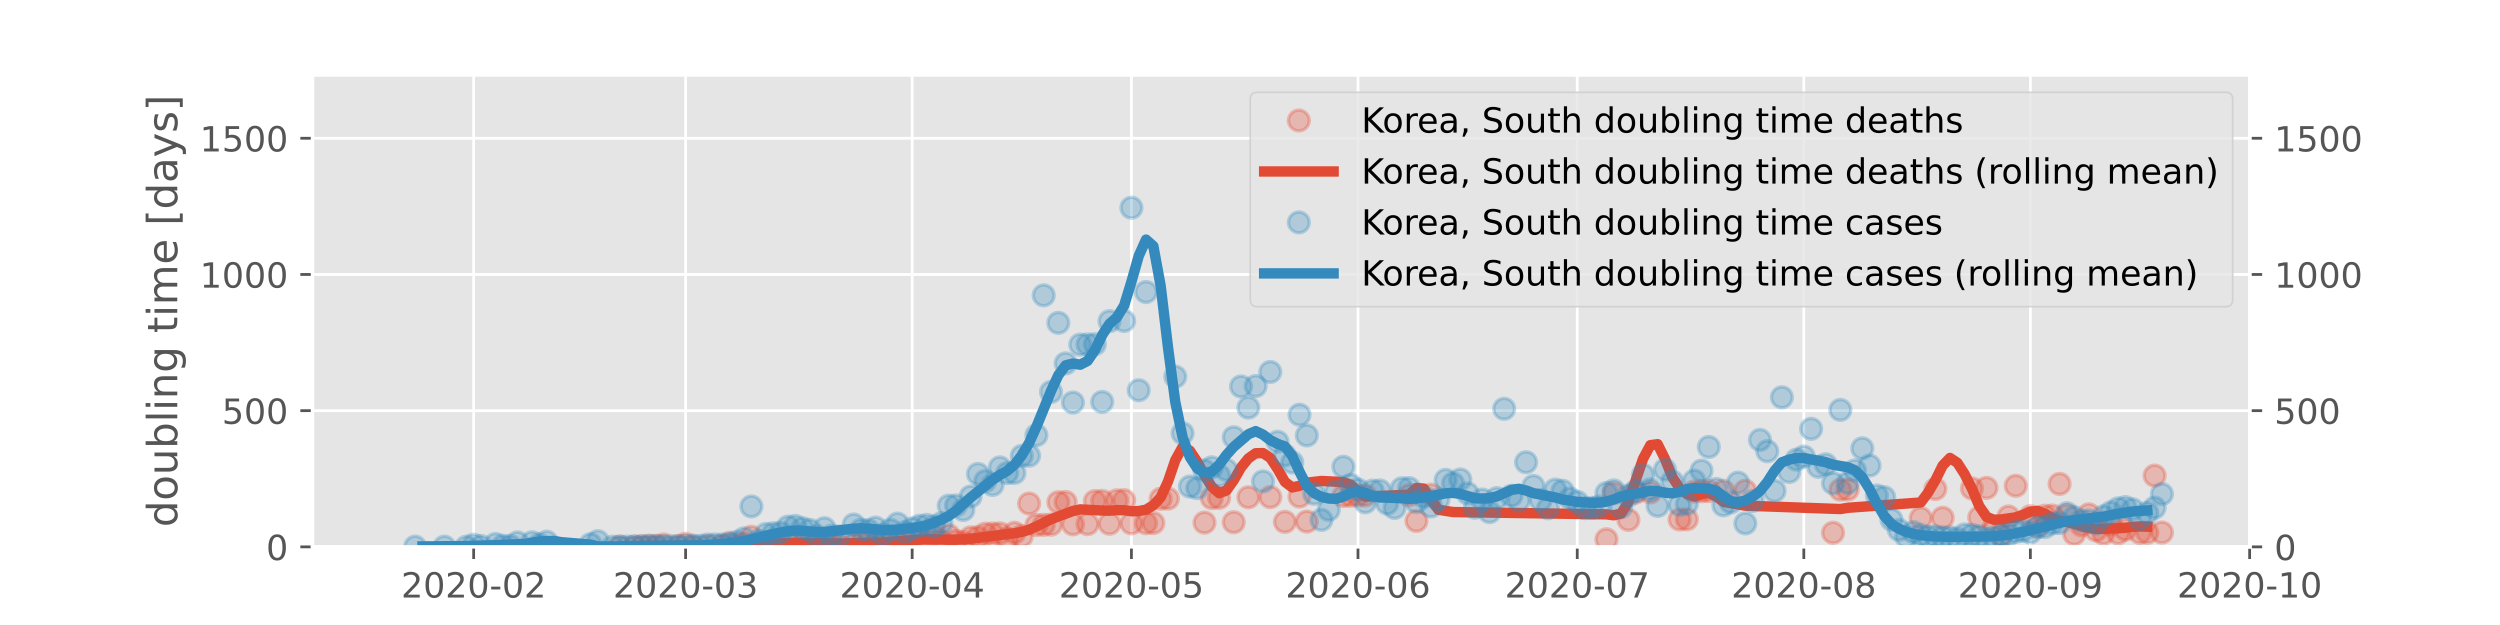 <?xml version="1.0" encoding="utf-8" standalone="no"?>
<!DOCTYPE svg PUBLIC "-//W3C//DTD SVG 1.1//EN"
  "http://www.w3.org/Graphics/SVG/1.1/DTD/svg11.dtd">
<!-- Created with matplotlib (https://matplotlib.org/) -->
<svg height="180pt" version="1.1" viewBox="0 0 720 180" width="720pt" xmlns="http://www.w3.org/2000/svg" xmlns:xlink="http://www.w3.org/1999/xlink">
 <defs>
  <style type="text/css">
*{stroke-linecap:butt;stroke-linejoin:round;}
  </style>
 </defs>
 <g id="figure_1">
  <g id="patch_1">
   <path d="M 0 180 
L 720 180 
L 720 0 
L 0 0 
z
" style="fill:#ffffff;"/>
  </g>
  <g id="axes_1">
   <g id="patch_2">
    <path d="M 90 157.5 
L 648 157.5 
L 648 21.6 
L 90 21.6 
z
" style="fill:#e5e5e5;"/>
   </g>
   <g id="matplotlib.axis_1">
    <g id="xtick_1">
     <g id="line2d_1">
      <path clip-path="url(#pa991b1c52a)" d="M 136.412 157.5 
L 136.412 21.6 
" style="fill:none;stroke:#ffffff;stroke-linecap:square;stroke-width:0.8;"/>
     </g>
     <g id="line2d_2">
      <defs>
       <path d="M 0 0 
L 0 3.5 
" id="m911e88d297" style="stroke:#555555;stroke-width:0.8;"/>
      </defs>
      <g>
       <use style="fill:#555555;stroke:#555555;stroke-width:0.8;" x="136.412" xlink:href="#m911e88d297" y="157.5"/>
      </g>
     </g>
     <g id="text_1">
      <!-- 2020-02 -->
      <defs>
       <path d="M 19.188 8.297 
L 53.609 8.297 
L 53.609 0 
L 7.328 0 
L 7.328 8.297 
Q 12.938 14.109 22.625 23.891 
Q 32.328 33.688 34.812 36.531 
Q 39.547 41.844 41.422 45.531 
Q 43.312 49.219 43.312 52.781 
Q 43.312 58.594 39.234 62.25 
Q 35.156 65.922 28.609 65.922 
Q 23.969 65.922 18.812 64.312 
Q 13.672 62.703 7.812 59.422 
L 7.812 69.391 
Q 13.766 71.781 18.938 73 
Q 24.125 74.219 28.422 74.219 
Q 39.75 74.219 46.484 68.547 
Q 53.219 62.891 53.219 53.422 
Q 53.219 48.922 51.531 44.891 
Q 49.859 40.875 45.406 35.406 
Q 44.188 33.984 37.641 27.219 
Q 31.109 20.453 19.188 8.297 
z
" id="DejaVuSans-50"/>
       <path d="M 31.781 66.406 
Q 24.172 66.406 20.328 58.906 
Q 16.5 51.422 16.5 36.375 
Q 16.5 21.391 20.328 13.891 
Q 24.172 6.391 31.781 6.391 
Q 39.453 6.391 43.281 13.891 
Q 47.125 21.391 47.125 36.375 
Q 47.125 51.422 43.281 58.906 
Q 39.453 66.406 31.781 66.406 
z
M 31.781 74.219 
Q 44.047 74.219 50.516 64.516 
Q 56.984 54.828 56.984 36.375 
Q 56.984 17.969 50.516 8.266 
Q 44.047 -1.422 31.781 -1.422 
Q 19.531 -1.422 13.062 8.266 
Q 6.594 17.969 6.594 36.375 
Q 6.594 54.828 13.062 64.516 
Q 19.531 74.219 31.781 74.219 
z
" id="DejaVuSans-48"/>
       <path d="M 4.891 31.391 
L 31.203 31.391 
L 31.203 23.391 
L 4.891 23.391 
z
" id="DejaVuSans-45"/>
      </defs>
      <g style="fill:#555555;" transform="translate(115.521 172.098)scale(0.1 -0.1)">
       <use xlink:href="#DejaVuSans-50"/>
       <use x="63.623" xlink:href="#DejaVuSans-48"/>
       <use x="127.246" xlink:href="#DejaVuSans-50"/>
       <use x="190.869" xlink:href="#DejaVuSans-48"/>
       <use x="254.492" xlink:href="#DejaVuSans-45"/>
       <use x="290.576" xlink:href="#DejaVuSans-48"/>
       <use x="354.199" xlink:href="#DejaVuSans-50"/>
      </g>
     </g>
    </g>
    <g id="xtick_2">
     <g id="line2d_3">
      <path clip-path="url(#pa991b1c52a)" d="M 197.453 157.5 
L 197.453 21.6 
" style="fill:none;stroke:#ffffff;stroke-linecap:square;stroke-width:0.8;"/>
     </g>
     <g id="line2d_4">
      <g>
       <use style="fill:#555555;stroke:#555555;stroke-width:0.8;" x="197.453" xlink:href="#m911e88d297" y="157.5"/>
      </g>
     </g>
     <g id="text_2">
      <!-- 2020-03 -->
      <defs>
       <path d="M 40.578 39.312 
Q 47.656 37.797 51.625 33 
Q 55.609 28.219 55.609 21.188 
Q 55.609 10.406 48.188 4.484 
Q 40.766 -1.422 27.094 -1.422 
Q 22.516 -1.422 17.656 -0.516 
Q 12.797 0.391 7.625 2.203 
L 7.625 11.719 
Q 11.719 9.328 16.594 8.109 
Q 21.484 6.891 26.812 6.891 
Q 36.078 6.891 40.938 10.547 
Q 45.797 14.203 45.797 21.188 
Q 45.797 27.641 41.281 31.266 
Q 36.766 34.906 28.719 34.906 
L 20.219 34.906 
L 20.219 43.016 
L 29.109 43.016 
Q 36.375 43.016 40.234 45.922 
Q 44.094 48.828 44.094 54.297 
Q 44.094 59.906 40.109 62.906 
Q 36.141 65.922 28.719 65.922 
Q 24.656 65.922 20.016 65.031 
Q 15.375 64.156 9.812 62.312 
L 9.812 71.094 
Q 15.438 72.656 20.344 73.438 
Q 25.25 74.219 29.594 74.219 
Q 40.828 74.219 47.359 69.109 
Q 53.906 64.016 53.906 55.328 
Q 53.906 49.266 50.438 45.094 
Q 46.969 40.922 40.578 39.312 
z
" id="DejaVuSans-51"/>
      </defs>
      <g style="fill:#555555;" transform="translate(176.562 172.098)scale(0.1 -0.1)">
       <use xlink:href="#DejaVuSans-50"/>
       <use x="63.623" xlink:href="#DejaVuSans-48"/>
       <use x="127.246" xlink:href="#DejaVuSans-50"/>
       <use x="190.869" xlink:href="#DejaVuSans-48"/>
       <use x="254.492" xlink:href="#DejaVuSans-45"/>
       <use x="290.576" xlink:href="#DejaVuSans-48"/>
       <use x="354.199" xlink:href="#DejaVuSans-51"/>
      </g>
     </g>
    </g>
    <g id="xtick_3">
     <g id="line2d_5">
      <path clip-path="url(#pa991b1c52a)" d="M 262.704 157.5 
L 262.704 21.6 
" style="fill:none;stroke:#ffffff;stroke-linecap:square;stroke-width:0.8;"/>
     </g>
     <g id="line2d_6">
      <g>
       <use style="fill:#555555;stroke:#555555;stroke-width:0.8;" x="262.704" xlink:href="#m911e88d297" y="157.5"/>
      </g>
     </g>
     <g id="text_3">
      <!-- 2020-04 -->
      <defs>
       <path d="M 37.797 64.312 
L 12.891 25.391 
L 37.797 25.391 
z
M 35.203 72.906 
L 47.609 72.906 
L 47.609 25.391 
L 58.016 25.391 
L 58.016 17.188 
L 47.609 17.188 
L 47.609 0 
L 37.797 0 
L 37.797 17.188 
L 4.891 17.188 
L 4.891 26.703 
z
" id="DejaVuSans-52"/>
      </defs>
      <g style="fill:#555555;" transform="translate(241.813 172.098)scale(0.1 -0.1)">
       <use xlink:href="#DejaVuSans-50"/>
       <use x="63.623" xlink:href="#DejaVuSans-48"/>
       <use x="127.246" xlink:href="#DejaVuSans-50"/>
       <use x="190.869" xlink:href="#DejaVuSans-48"/>
       <use x="254.492" xlink:href="#DejaVuSans-45"/>
       <use x="290.576" xlink:href="#DejaVuSans-48"/>
       <use x="354.199" xlink:href="#DejaVuSans-52"/>
      </g>
     </g>
    </g>
    <g id="xtick_4">
     <g id="line2d_7">
      <path clip-path="url(#pa991b1c52a)" d="M 325.85 157.5 
L 325.85 21.6 
" style="fill:none;stroke:#ffffff;stroke-linecap:square;stroke-width:0.8;"/>
     </g>
     <g id="line2d_8">
      <g>
       <use style="fill:#555555;stroke:#555555;stroke-width:0.8;" x="325.85" xlink:href="#m911e88d297" y="157.5"/>
      </g>
     </g>
     <g id="text_4">
      <!-- 2020-05 -->
      <defs>
       <path d="M 10.797 72.906 
L 49.516 72.906 
L 49.516 64.594 
L 19.828 64.594 
L 19.828 46.734 
Q 21.969 47.469 24.109 47.828 
Q 26.266 48.188 28.422 48.188 
Q 40.625 48.188 47.75 41.5 
Q 54.891 34.812 54.891 23.391 
Q 54.891 11.625 47.562 5.094 
Q 40.234 -1.422 26.906 -1.422 
Q 22.312 -1.422 17.547 -0.641 
Q 12.797 0.141 7.719 1.703 
L 7.719 11.625 
Q 12.109 9.234 16.797 8.062 
Q 21.484 6.891 26.703 6.891 
Q 35.156 6.891 40.078 11.328 
Q 45.016 15.766 45.016 23.391 
Q 45.016 31 40.078 35.438 
Q 35.156 39.891 26.703 39.891 
Q 22.75 39.891 18.812 39.016 
Q 14.891 38.141 10.797 36.281 
z
" id="DejaVuSans-53"/>
      </defs>
      <g style="fill:#555555;" transform="translate(304.959 172.098)scale(0.1 -0.1)">
       <use xlink:href="#DejaVuSans-50"/>
       <use x="63.623" xlink:href="#DejaVuSans-48"/>
       <use x="127.246" xlink:href="#DejaVuSans-50"/>
       <use x="190.869" xlink:href="#DejaVuSans-48"/>
       <use x="254.492" xlink:href="#DejaVuSans-45"/>
       <use x="290.576" xlink:href="#DejaVuSans-48"/>
       <use x="354.199" xlink:href="#DejaVuSans-53"/>
      </g>
     </g>
    </g>
    <g id="xtick_5">
     <g id="line2d_9">
      <path clip-path="url(#pa991b1c52a)" d="M 391.101 157.5 
L 391.101 21.6 
" style="fill:none;stroke:#ffffff;stroke-linecap:square;stroke-width:0.8;"/>
     </g>
     <g id="line2d_10">
      <g>
       <use style="fill:#555555;stroke:#555555;stroke-width:0.8;" x="391.101" xlink:href="#m911e88d297" y="157.5"/>
      </g>
     </g>
     <g id="text_5">
      <!-- 2020-06 -->
      <defs>
       <path d="M 33.016 40.375 
Q 26.375 40.375 22.484 35.828 
Q 18.609 31.297 18.609 23.391 
Q 18.609 15.531 22.484 10.953 
Q 26.375 6.391 33.016 6.391 
Q 39.656 6.391 43.531 10.953 
Q 47.406 15.531 47.406 23.391 
Q 47.406 31.297 43.531 35.828 
Q 39.656 40.375 33.016 40.375 
z
M 52.594 71.297 
L 52.594 62.312 
Q 48.875 64.062 45.094 64.984 
Q 41.312 65.922 37.594 65.922 
Q 27.828 65.922 22.672 59.328 
Q 17.531 52.734 16.797 39.406 
Q 19.672 43.656 24.016 45.922 
Q 28.375 48.188 33.594 48.188 
Q 44.578 48.188 50.953 41.516 
Q 57.328 34.859 57.328 23.391 
Q 57.328 12.156 50.688 5.359 
Q 44.047 -1.422 33.016 -1.422 
Q 20.359 -1.422 13.672 8.266 
Q 6.984 17.969 6.984 36.375 
Q 6.984 53.656 15.188 63.938 
Q 23.391 74.219 37.203 74.219 
Q 40.922 74.219 44.703 73.484 
Q 48.484 72.75 52.594 71.297 
z
" id="DejaVuSans-54"/>
      </defs>
      <g style="fill:#555555;" transform="translate(370.21 172.098)scale(0.1 -0.1)">
       <use xlink:href="#DejaVuSans-50"/>
       <use x="63.623" xlink:href="#DejaVuSans-48"/>
       <use x="127.246" xlink:href="#DejaVuSans-50"/>
       <use x="190.869" xlink:href="#DejaVuSans-48"/>
       <use x="254.492" xlink:href="#DejaVuSans-45"/>
       <use x="290.576" xlink:href="#DejaVuSans-48"/>
       <use x="354.199" xlink:href="#DejaVuSans-54"/>
      </g>
     </g>
    </g>
    <g id="xtick_6">
     <g id="line2d_11">
      <path clip-path="url(#pa991b1c52a)" d="M 454.247 157.5 
L 454.247 21.6 
" style="fill:none;stroke:#ffffff;stroke-linecap:square;stroke-width:0.8;"/>
     </g>
     <g id="line2d_12">
      <g>
       <use style="fill:#555555;stroke:#555555;stroke-width:0.8;" x="454.247" xlink:href="#m911e88d297" y="157.5"/>
      </g>
     </g>
     <g id="text_6">
      <!-- 2020-07 -->
      <defs>
       <path d="M 8.203 72.906 
L 55.078 72.906 
L 55.078 68.703 
L 28.609 0 
L 18.312 0 
L 43.219 64.594 
L 8.203 64.594 
z
" id="DejaVuSans-55"/>
      </defs>
      <g style="fill:#555555;" transform="translate(433.356 172.098)scale(0.1 -0.1)">
       <use xlink:href="#DejaVuSans-50"/>
       <use x="63.623" xlink:href="#DejaVuSans-48"/>
       <use x="127.246" xlink:href="#DejaVuSans-50"/>
       <use x="190.869" xlink:href="#DejaVuSans-48"/>
       <use x="254.492" xlink:href="#DejaVuSans-45"/>
       <use x="290.576" xlink:href="#DejaVuSans-48"/>
       <use x="354.199" xlink:href="#DejaVuSans-55"/>
      </g>
     </g>
    </g>
    <g id="xtick_7">
     <g id="line2d_13">
      <path clip-path="url(#pa991b1c52a)" d="M 519.498 157.5 
L 519.498 21.6 
" style="fill:none;stroke:#ffffff;stroke-linecap:square;stroke-width:0.8;"/>
     </g>
     <g id="line2d_14">
      <g>
       <use style="fill:#555555;stroke:#555555;stroke-width:0.8;" x="519.498" xlink:href="#m911e88d297" y="157.5"/>
      </g>
     </g>
     <g id="text_7">
      <!-- 2020-08 -->
      <defs>
       <path d="M 31.781 34.625 
Q 24.75 34.625 20.719 30.859 
Q 16.703 27.094 16.703 20.516 
Q 16.703 13.922 20.719 10.156 
Q 24.75 6.391 31.781 6.391 
Q 38.812 6.391 42.859 10.172 
Q 46.922 13.969 46.922 20.516 
Q 46.922 27.094 42.891 30.859 
Q 38.875 34.625 31.781 34.625 
z
M 21.922 38.812 
Q 15.578 40.375 12.031 44.719 
Q 8.5 49.078 8.5 55.328 
Q 8.5 64.062 14.719 69.141 
Q 20.953 74.219 31.781 74.219 
Q 42.672 74.219 48.875 69.141 
Q 55.078 64.062 55.078 55.328 
Q 55.078 49.078 51.531 44.719 
Q 48 40.375 41.703 38.812 
Q 48.828 37.156 52.797 32.312 
Q 56.781 27.484 56.781 20.516 
Q 56.781 9.906 50.312 4.234 
Q 43.844 -1.422 31.781 -1.422 
Q 19.734 -1.422 13.25 4.234 
Q 6.781 9.906 6.781 20.516 
Q 6.781 27.484 10.781 32.312 
Q 14.797 37.156 21.922 38.812 
z
M 18.312 54.391 
Q 18.312 48.734 21.844 45.562 
Q 25.391 42.391 31.781 42.391 
Q 38.141 42.391 41.719 45.562 
Q 45.312 48.734 45.312 54.391 
Q 45.312 60.062 41.719 63.234 
Q 38.141 66.406 31.781 66.406 
Q 25.391 66.406 21.844 63.234 
Q 18.312 60.062 18.312 54.391 
z
" id="DejaVuSans-56"/>
      </defs>
      <g style="fill:#555555;" transform="translate(498.607 172.098)scale(0.1 -0.1)">
       <use xlink:href="#DejaVuSans-50"/>
       <use x="63.623" xlink:href="#DejaVuSans-48"/>
       <use x="127.246" xlink:href="#DejaVuSans-50"/>
       <use x="190.869" xlink:href="#DejaVuSans-48"/>
       <use x="254.492" xlink:href="#DejaVuSans-45"/>
       <use x="290.576" xlink:href="#DejaVuSans-48"/>
       <use x="354.199" xlink:href="#DejaVuSans-56"/>
      </g>
     </g>
    </g>
    <g id="xtick_8">
     <g id="line2d_15">
      <path clip-path="url(#pa991b1c52a)" d="M 584.749 157.5 
L 584.749 21.6 
" style="fill:none;stroke:#ffffff;stroke-linecap:square;stroke-width:0.8;"/>
     </g>
     <g id="line2d_16">
      <g>
       <use style="fill:#555555;stroke:#555555;stroke-width:0.8;" x="584.749" xlink:href="#m911e88d297" y="157.5"/>
      </g>
     </g>
     <g id="text_8">
      <!-- 2020-09 -->
      <defs>
       <path d="M 10.984 1.516 
L 10.984 10.5 
Q 14.703 8.734 18.5 7.812 
Q 22.312 6.891 25.984 6.891 
Q 35.75 6.891 40.891 13.453 
Q 46.047 20.016 46.781 33.406 
Q 43.953 29.203 39.594 26.953 
Q 35.25 24.703 29.984 24.703 
Q 19.047 24.703 12.672 31.312 
Q 6.297 37.938 6.297 49.422 
Q 6.297 60.641 12.938 67.422 
Q 19.578 74.219 30.609 74.219 
Q 43.266 74.219 49.922 64.516 
Q 56.594 54.828 56.594 36.375 
Q 56.594 19.141 48.406 8.859 
Q 40.234 -1.422 26.422 -1.422 
Q 22.703 -1.422 18.891 -0.688 
Q 15.094 0.047 10.984 1.516 
z
M 30.609 32.422 
Q 37.25 32.422 41.125 36.953 
Q 45.016 41.5 45.016 49.422 
Q 45.016 57.281 41.125 61.844 
Q 37.25 66.406 30.609 66.406 
Q 23.969 66.406 20.094 61.844 
Q 16.219 57.281 16.219 49.422 
Q 16.219 41.5 20.094 36.953 
Q 23.969 32.422 30.609 32.422 
z
" id="DejaVuSans-57"/>
      </defs>
      <g style="fill:#555555;" transform="translate(563.857 172.098)scale(0.1 -0.1)">
       <use xlink:href="#DejaVuSans-50"/>
       <use x="63.623" xlink:href="#DejaVuSans-48"/>
       <use x="127.246" xlink:href="#DejaVuSans-50"/>
       <use x="190.869" xlink:href="#DejaVuSans-48"/>
       <use x="254.492" xlink:href="#DejaVuSans-45"/>
       <use x="290.576" xlink:href="#DejaVuSans-48"/>
       <use x="354.199" xlink:href="#DejaVuSans-57"/>
      </g>
     </g>
    </g>
    <g id="xtick_9">
     <g id="line2d_17">
      <path clip-path="url(#pa991b1c52a)" d="M 647.895 157.5 
L 647.895 21.6 
" style="fill:none;stroke:#ffffff;stroke-linecap:square;stroke-width:0.8;"/>
     </g>
     <g id="line2d_18">
      <g>
       <use style="fill:#555555;stroke:#555555;stroke-width:0.8;" x="647.895" xlink:href="#m911e88d297" y="157.5"/>
      </g>
     </g>
     <g id="text_9">
      <!-- 2020-10 -->
      <defs>
       <path d="M 12.406 8.297 
L 28.516 8.297 
L 28.516 63.922 
L 10.984 60.406 
L 10.984 69.391 
L 28.422 72.906 
L 38.281 72.906 
L 38.281 8.297 
L 54.391 8.297 
L 54.391 0 
L 12.406 0 
z
" id="DejaVuSans-49"/>
      </defs>
      <g style="fill:#555555;" transform="translate(627.003 172.098)scale(0.1 -0.1)">
       <use xlink:href="#DejaVuSans-50"/>
       <use x="63.623" xlink:href="#DejaVuSans-48"/>
       <use x="127.246" xlink:href="#DejaVuSans-50"/>
       <use x="190.869" xlink:href="#DejaVuSans-48"/>
       <use x="254.492" xlink:href="#DejaVuSans-45"/>
       <use x="290.576" xlink:href="#DejaVuSans-49"/>
       <use x="354.199" xlink:href="#DejaVuSans-48"/>
      </g>
     </g>
    </g>
   </g>
   <g id="matplotlib.axis_2">
    <g id="ytick_1">
     <g id="line2d_19">
      <path clip-path="url(#pa991b1c52a)" d="M 90 157.5 
L 648 157.5 
" style="fill:none;stroke:#ffffff;stroke-linecap:square;stroke-width:0.8;"/>
     </g>
     <g id="line2d_20">
      <defs>
       <path d="M 0 0 
L -3.5 0 
" id="mc353c6b8f9" style="stroke:#555555;stroke-width:0.8;"/>
      </defs>
      <g>
       <use style="fill:#555555;stroke:#555555;stroke-width:0.8;" x="90" xlink:href="#mc353c6b8f9" y="157.5"/>
      </g>
     </g>
     <g id="line2d_21">
      <defs>
       <path d="M 0 0 
L 3.5 0 
" id="me54235a494" style="stroke:#555555;stroke-width:0.8;"/>
      </defs>
      <g>
       <use style="fill:#555555;stroke:#555555;stroke-width:0.8;" x="648" xlink:href="#me54235a494" y="157.5"/>
      </g>
     </g>
     <g id="text_10">
      <!-- 0 -->
      <g style="fill:#555555;" transform="translate(76.638 161.299)scale(0.1 -0.1)">
       <use xlink:href="#DejaVuSans-48"/>
      </g>
     </g>
     <g id="text_11">
      <!-- 0 -->
      <g style="fill:#555555;" transform="translate(655 161.299)scale(0.1 -0.1)">
       <use xlink:href="#DejaVuSans-48"/>
      </g>
     </g>
    </g>
    <g id="ytick_2">
     <g id="line2d_22">
      <path clip-path="url(#pa991b1c52a)" d="M 90 118.272 
L 648 118.272 
" style="fill:none;stroke:#ffffff;stroke-linecap:square;stroke-width:0.8;"/>
     </g>
     <g id="line2d_23">
      <g>
       <use style="fill:#555555;stroke:#555555;stroke-width:0.8;" x="90" xlink:href="#mc353c6b8f9" y="118.272"/>
      </g>
     </g>
     <g id="line2d_24">
      <g>
       <use style="fill:#555555;stroke:#555555;stroke-width:0.8;" x="648" xlink:href="#me54235a494" y="118.272"/>
      </g>
     </g>
     <g id="text_12">
      <!-- 500 -->
      <g style="fill:#555555;" transform="translate(63.913 122.071)scale(0.1 -0.1)">
       <use xlink:href="#DejaVuSans-53"/>
       <use x="63.623" xlink:href="#DejaVuSans-48"/>
       <use x="127.246" xlink:href="#DejaVuSans-48"/>
      </g>
     </g>
     <g id="text_13">
      <!-- 500 -->
      <g style="fill:#555555;" transform="translate(655 122.071)scale(0.1 -0.1)">
       <use xlink:href="#DejaVuSans-53"/>
       <use x="63.623" xlink:href="#DejaVuSans-48"/>
       <use x="127.246" xlink:href="#DejaVuSans-48"/>
      </g>
     </g>
    </g>
    <g id="ytick_3">
     <g id="line2d_25">
      <path clip-path="url(#pa991b1c52a)" d="M 90 79.045 
L 648 79.045 
" style="fill:none;stroke:#ffffff;stroke-linecap:square;stroke-width:0.8;"/>
     </g>
     <g id="line2d_26">
      <g>
       <use style="fill:#555555;stroke:#555555;stroke-width:0.8;" x="90" xlink:href="#mc353c6b8f9" y="79.045"/>
      </g>
     </g>
     <g id="line2d_27">
      <g>
       <use style="fill:#555555;stroke:#555555;stroke-width:0.8;" x="648" xlink:href="#me54235a494" y="79.045"/>
      </g>
     </g>
     <g id="text_14">
      <!-- 1000 -->
      <g style="fill:#555555;" transform="translate(57.55 82.844)scale(0.1 -0.1)">
       <use xlink:href="#DejaVuSans-49"/>
       <use x="63.623" xlink:href="#DejaVuSans-48"/>
       <use x="127.246" xlink:href="#DejaVuSans-48"/>
       <use x="190.869" xlink:href="#DejaVuSans-48"/>
      </g>
     </g>
     <g id="text_15">
      <!-- 1000 -->
      <g style="fill:#555555;" transform="translate(655 82.844)scale(0.1 -0.1)">
       <use xlink:href="#DejaVuSans-49"/>
       <use x="63.623" xlink:href="#DejaVuSans-48"/>
       <use x="127.246" xlink:href="#DejaVuSans-48"/>
       <use x="190.869" xlink:href="#DejaVuSans-48"/>
      </g>
     </g>
    </g>
    <g id="ytick_4">
     <g id="line2d_28">
      <path clip-path="url(#pa991b1c52a)" d="M 90 39.817 
L 648 39.817 
" style="fill:none;stroke:#ffffff;stroke-linecap:square;stroke-width:0.8;"/>
     </g>
     <g id="line2d_29">
      <g>
       <use style="fill:#555555;stroke:#555555;stroke-width:0.8;" x="90" xlink:href="#mc353c6b8f9" y="39.817"/>
      </g>
     </g>
     <g id="line2d_30">
      <g>
       <use style="fill:#555555;stroke:#555555;stroke-width:0.8;" x="648" xlink:href="#me54235a494" y="39.817"/>
      </g>
     </g>
     <g id="text_16">
      <!-- 1500 -->
      <g style="fill:#555555;" transform="translate(57.55 43.616)scale(0.1 -0.1)">
       <use xlink:href="#DejaVuSans-49"/>
       <use x="63.623" xlink:href="#DejaVuSans-53"/>
       <use x="127.246" xlink:href="#DejaVuSans-48"/>
       <use x="190.869" xlink:href="#DejaVuSans-48"/>
      </g>
     </g>
     <g id="text_17">
      <!-- 1500 -->
      <g style="fill:#555555;" transform="translate(655 43.616)scale(0.1 -0.1)">
       <use xlink:href="#DejaVuSans-49"/>
       <use x="63.623" xlink:href="#DejaVuSans-53"/>
       <use x="127.246" xlink:href="#DejaVuSans-48"/>
       <use x="190.869" xlink:href="#DejaVuSans-48"/>
      </g>
     </g>
    </g>
    <g id="text_18">
     <!-- doubling time [days] -->
     <defs>
      <path d="M 45.406 46.391 
L 45.406 75.984 
L 54.391 75.984 
L 54.391 0 
L 45.406 0 
L 45.406 8.203 
Q 42.578 3.328 38.25 0.953 
Q 33.938 -1.422 27.875 -1.422 
Q 17.969 -1.422 11.734 6.484 
Q 5.516 14.406 5.516 27.297 
Q 5.516 40.188 11.734 48.094 
Q 17.969 56 27.875 56 
Q 33.938 56 38.25 53.625 
Q 42.578 51.266 45.406 46.391 
z
M 14.797 27.297 
Q 14.797 17.391 18.875 11.75 
Q 22.953 6.109 30.078 6.109 
Q 37.203 6.109 41.297 11.75 
Q 45.406 17.391 45.406 27.297 
Q 45.406 37.203 41.297 42.844 
Q 37.203 48.484 30.078 48.484 
Q 22.953 48.484 18.875 42.844 
Q 14.797 37.203 14.797 27.297 
z
" id="DejaVuSans-100"/>
      <path d="M 30.609 48.391 
Q 23.391 48.391 19.188 42.75 
Q 14.984 37.109 14.984 27.297 
Q 14.984 17.484 19.156 11.844 
Q 23.344 6.203 30.609 6.203 
Q 37.797 6.203 41.984 11.859 
Q 46.188 17.531 46.188 27.297 
Q 46.188 37.016 41.984 42.703 
Q 37.797 48.391 30.609 48.391 
z
M 30.609 56 
Q 42.328 56 49.016 48.375 
Q 55.719 40.766 55.719 27.297 
Q 55.719 13.875 49.016 6.219 
Q 42.328 -1.422 30.609 -1.422 
Q 18.844 -1.422 12.172 6.219 
Q 5.516 13.875 5.516 27.297 
Q 5.516 40.766 12.172 48.375 
Q 18.844 56 30.609 56 
z
" id="DejaVuSans-111"/>
      <path d="M 8.5 21.578 
L 8.5 54.688 
L 17.484 54.688 
L 17.484 21.922 
Q 17.484 14.156 20.5 10.266 
Q 23.531 6.391 29.594 6.391 
Q 36.859 6.391 41.078 11.031 
Q 45.312 15.672 45.312 23.688 
L 45.312 54.688 
L 54.297 54.688 
L 54.297 0 
L 45.312 0 
L 45.312 8.406 
Q 42.047 3.422 37.719 1 
Q 33.406 -1.422 27.688 -1.422 
Q 18.266 -1.422 13.375 4.438 
Q 8.5 10.297 8.5 21.578 
z
M 31.109 56 
z
" id="DejaVuSans-117"/>
      <path d="M 48.688 27.297 
Q 48.688 37.203 44.609 42.844 
Q 40.531 48.484 33.406 48.484 
Q 26.266 48.484 22.188 42.844 
Q 18.109 37.203 18.109 27.297 
Q 18.109 17.391 22.188 11.75 
Q 26.266 6.109 33.406 6.109 
Q 40.531 6.109 44.609 11.75 
Q 48.688 17.391 48.688 27.297 
z
M 18.109 46.391 
Q 20.953 51.266 25.266 53.625 
Q 29.594 56 35.594 56 
Q 45.562 56 51.781 48.094 
Q 58.016 40.188 58.016 27.297 
Q 58.016 14.406 51.781 6.484 
Q 45.562 -1.422 35.594 -1.422 
Q 29.594 -1.422 25.266 0.953 
Q 20.953 3.328 18.109 8.203 
L 18.109 0 
L 9.078 0 
L 9.078 75.984 
L 18.109 75.984 
z
" id="DejaVuSans-98"/>
      <path d="M 9.422 75.984 
L 18.406 75.984 
L 18.406 0 
L 9.422 0 
z
" id="DejaVuSans-108"/>
      <path d="M 9.422 54.688 
L 18.406 54.688 
L 18.406 0 
L 9.422 0 
z
M 9.422 75.984 
L 18.406 75.984 
L 18.406 64.594 
L 9.422 64.594 
z
" id="DejaVuSans-105"/>
      <path d="M 54.891 33.016 
L 54.891 0 
L 45.906 0 
L 45.906 32.719 
Q 45.906 40.484 42.875 44.328 
Q 39.844 48.188 33.797 48.188 
Q 26.516 48.188 22.312 43.547 
Q 18.109 38.922 18.109 30.906 
L 18.109 0 
L 9.078 0 
L 9.078 54.688 
L 18.109 54.688 
L 18.109 46.188 
Q 21.344 51.125 25.703 53.562 
Q 30.078 56 35.797 56 
Q 45.219 56 50.047 50.172 
Q 54.891 44.344 54.891 33.016 
z
" id="DejaVuSans-110"/>
      <path d="M 45.406 27.984 
Q 45.406 37.75 41.375 43.109 
Q 37.359 48.484 30.078 48.484 
Q 22.859 48.484 18.828 43.109 
Q 14.797 37.75 14.797 27.984 
Q 14.797 18.266 18.828 12.891 
Q 22.859 7.516 30.078 7.516 
Q 37.359 7.516 41.375 12.891 
Q 45.406 18.266 45.406 27.984 
z
M 54.391 6.781 
Q 54.391 -7.172 48.188 -13.984 
Q 42 -20.797 29.203 -20.797 
Q 24.469 -20.797 20.266 -20.094 
Q 16.062 -19.391 12.109 -17.922 
L 12.109 -9.188 
Q 16.062 -11.328 19.922 -12.344 
Q 23.781 -13.375 27.781 -13.375 
Q 36.625 -13.375 41.016 -8.766 
Q 45.406 -4.156 45.406 5.172 
L 45.406 9.625 
Q 42.625 4.781 38.281 2.391 
Q 33.938 0 27.875 0 
Q 17.828 0 11.672 7.656 
Q 5.516 15.328 5.516 27.984 
Q 5.516 40.672 11.672 48.328 
Q 17.828 56 27.875 56 
Q 33.938 56 38.281 53.609 
Q 42.625 51.219 45.406 46.391 
L 45.406 54.688 
L 54.391 54.688 
z
" id="DejaVuSans-103"/>
      <path id="DejaVuSans-32"/>
      <path d="M 18.312 70.219 
L 18.312 54.688 
L 36.812 54.688 
L 36.812 47.703 
L 18.312 47.703 
L 18.312 18.016 
Q 18.312 11.328 20.141 9.422 
Q 21.969 7.516 27.594 7.516 
L 36.812 7.516 
L 36.812 0 
L 27.594 0 
Q 17.188 0 13.234 3.875 
Q 9.281 7.766 9.281 18.016 
L 9.281 47.703 
L 2.688 47.703 
L 2.688 54.688 
L 9.281 54.688 
L 9.281 70.219 
z
" id="DejaVuSans-116"/>
      <path d="M 52 44.188 
Q 55.375 50.25 60.062 53.125 
Q 64.75 56 71.094 56 
Q 79.641 56 84.281 50.016 
Q 88.922 44.047 88.922 33.016 
L 88.922 0 
L 79.891 0 
L 79.891 32.719 
Q 79.891 40.578 77.094 44.375 
Q 74.312 48.188 68.609 48.188 
Q 61.625 48.188 57.562 43.547 
Q 53.516 38.922 53.516 30.906 
L 53.516 0 
L 44.484 0 
L 44.484 32.719 
Q 44.484 40.625 41.703 44.406 
Q 38.922 48.188 33.109 48.188 
Q 26.219 48.188 22.156 43.531 
Q 18.109 38.875 18.109 30.906 
L 18.109 0 
L 9.078 0 
L 9.078 54.688 
L 18.109 54.688 
L 18.109 46.188 
Q 21.188 51.219 25.484 53.609 
Q 29.781 56 35.688 56 
Q 41.656 56 45.828 52.969 
Q 50 49.953 52 44.188 
z
" id="DejaVuSans-109"/>
      <path d="M 56.203 29.594 
L 56.203 25.203 
L 14.891 25.203 
Q 15.484 15.922 20.484 11.062 
Q 25.484 6.203 34.422 6.203 
Q 39.594 6.203 44.453 7.469 
Q 49.312 8.734 54.109 11.281 
L 54.109 2.781 
Q 49.266 0.734 44.188 -0.344 
Q 39.109 -1.422 33.891 -1.422 
Q 20.797 -1.422 13.156 6.188 
Q 5.516 13.812 5.516 26.812 
Q 5.516 40.234 12.766 48.109 
Q 20.016 56 32.328 56 
Q 43.359 56 49.781 48.891 
Q 56.203 41.797 56.203 29.594 
z
M 47.219 32.234 
Q 47.125 39.594 43.094 43.984 
Q 39.062 48.391 32.422 48.391 
Q 24.906 48.391 20.391 44.141 
Q 15.875 39.891 15.188 32.172 
z
" id="DejaVuSans-101"/>
      <path d="M 8.594 75.984 
L 29.297 75.984 
L 29.297 69 
L 17.578 69 
L 17.578 -6.203 
L 29.297 -6.203 
L 29.297 -13.188 
L 8.594 -13.188 
z
" id="DejaVuSans-91"/>
      <path d="M 34.281 27.484 
Q 23.391 27.484 19.188 25 
Q 14.984 22.516 14.984 16.5 
Q 14.984 11.719 18.141 8.906 
Q 21.297 6.109 26.703 6.109 
Q 34.188 6.109 38.703 11.406 
Q 43.219 16.703 43.219 25.484 
L 43.219 27.484 
z
M 52.203 31.203 
L 52.203 0 
L 43.219 0 
L 43.219 8.297 
Q 40.141 3.328 35.547 0.953 
Q 30.953 -1.422 24.312 -1.422 
Q 15.922 -1.422 10.953 3.297 
Q 6 8.016 6 15.922 
Q 6 25.141 12.172 29.828 
Q 18.359 34.516 30.609 34.516 
L 43.219 34.516 
L 43.219 35.406 
Q 43.219 41.609 39.141 45 
Q 35.062 48.391 27.688 48.391 
Q 23 48.391 18.547 47.266 
Q 14.109 46.141 10.016 43.891 
L 10.016 52.203 
Q 14.938 54.109 19.578 55.047 
Q 24.219 56 28.609 56 
Q 40.484 56 46.344 49.844 
Q 52.203 43.703 52.203 31.203 
z
" id="DejaVuSans-97"/>
      <path d="M 32.172 -5.078 
Q 28.375 -14.844 24.75 -17.812 
Q 21.141 -20.797 15.094 -20.797 
L 7.906 -20.797 
L 7.906 -13.281 
L 13.188 -13.281 
Q 16.891 -13.281 18.938 -11.516 
Q 21 -9.766 23.484 -3.219 
L 25.094 0.875 
L 2.984 54.688 
L 12.5 54.688 
L 29.594 11.922 
L 46.688 54.688 
L 56.203 54.688 
z
" id="DejaVuSans-121"/>
      <path d="M 44.281 53.078 
L 44.281 44.578 
Q 40.484 46.531 36.375 47.5 
Q 32.281 48.484 27.875 48.484 
Q 21.188 48.484 17.844 46.438 
Q 14.5 44.391 14.5 40.281 
Q 14.5 37.156 16.891 35.375 
Q 19.281 33.594 26.516 31.984 
L 29.594 31.297 
Q 39.156 29.25 43.188 25.516 
Q 47.219 21.781 47.219 15.094 
Q 47.219 7.469 41.188 3.016 
Q 35.156 -1.422 24.609 -1.422 
Q 20.219 -1.422 15.453 -0.562 
Q 10.688 0.297 5.422 2 
L 5.422 11.281 
Q 10.406 8.688 15.234 7.391 
Q 20.062 6.109 24.812 6.109 
Q 31.156 6.109 34.562 8.281 
Q 37.984 10.453 37.984 14.406 
Q 37.984 18.062 35.516 20.016 
Q 33.062 21.969 24.703 23.781 
L 21.578 24.516 
Q 13.234 26.266 9.516 29.906 
Q 5.812 33.547 5.812 39.891 
Q 5.812 47.609 11.281 51.797 
Q 16.75 56 26.812 56 
Q 31.781 56 36.172 55.266 
Q 40.578 54.547 44.281 53.078 
z
" id="DejaVuSans-115"/>
      <path d="M 30.422 75.984 
L 30.422 -13.188 
L 9.719 -13.188 
L 9.719 -6.203 
L 21.391 -6.203 
L 21.391 69 
L 9.719 69 
L 9.719 75.984 
z
" id="DejaVuSans-93"/>
     </defs>
     <g style="fill:#555555;" transform="translate(51.054 151.801)rotate(-90)scale(0.12 -0.12)">
      <use xlink:href="#DejaVuSans-100"/>
      <use x="63.477" xlink:href="#DejaVuSans-111"/>
      <use x="124.658" xlink:href="#DejaVuSans-117"/>
      <use x="188.037" xlink:href="#DejaVuSans-98"/>
      <use x="251.514" xlink:href="#DejaVuSans-108"/>
      <use x="279.297" xlink:href="#DejaVuSans-105"/>
      <use x="307.08" xlink:href="#DejaVuSans-110"/>
      <use x="370.459" xlink:href="#DejaVuSans-103"/>
      <use x="433.936" xlink:href="#DejaVuSans-32"/>
      <use x="465.723" xlink:href="#DejaVuSans-116"/>
      <use x="504.932" xlink:href="#DejaVuSans-105"/>
      <use x="532.715" xlink:href="#DejaVuSans-109"/>
      <use x="630.127" xlink:href="#DejaVuSans-101"/>
      <use x="691.65" xlink:href="#DejaVuSans-32"/>
      <use x="723.438" xlink:href="#DejaVuSans-91"/>
      <use x="762.451" xlink:href="#DejaVuSans-100"/>
      <use x="825.928" xlink:href="#DejaVuSans-97"/>
      <use x="887.207" xlink:href="#DejaVuSans-121"/>
      <use x="946.387" xlink:href="#DejaVuSans-115"/>
      <use x="998.486" xlink:href="#DejaVuSans-93"/>
     </g>
    </g>
   </g>
   <g id="line2d_31">
    <defs>
     <path d="M 0 3 
C 0.796 3 1.559 2.684 2.121 2.121 
C 2.684 1.559 3 0.796 3 0 
C 3 -0.796 2.684 -1.559 2.121 -2.121 
C 1.559 -2.684 0.796 -3 0 -3 
C -0.796 -3 -1.559 -2.684 -2.121 -2.121 
C -2.684 -1.559 -3 -0.796 -3 0 
C -3 0.796 -2.684 1.559 -2.121 2.121 
C -1.559 2.684 -0.796 3 0 3 
z
" id="mc7368aa4f6" style="stroke:#e24a33;stroke-opacity:0.3;"/>
    </defs>
    <g clip-path="url(#pa991b1c52a)">
     <use style="fill:#e24a33;fill-opacity:0.3;stroke:#e24a33;stroke-opacity:0.3;" x="178.51" xlink:href="#mc7368aa4f6" y="157.422"/>
     <use style="fill:#e24a33;fill-opacity:0.3;stroke:#e24a33;stroke-opacity:0.3;" x="182.719" xlink:href="#mc7368aa4f6" y="157.451"/>
     <use style="fill:#e24a33;fill-opacity:0.3;stroke:#e24a33;stroke-opacity:0.3;" x="184.824" xlink:href="#mc7368aa4f6" y="157.311"/>
     <use style="fill:#e24a33;fill-opacity:0.3;stroke:#e24a33;stroke-opacity:0.3;" x="186.929" xlink:href="#mc7368aa4f6" y="157.256"/>
     <use style="fill:#e24a33;fill-opacity:0.3;stroke:#e24a33;stroke-opacity:0.3;" x="189.034" xlink:href="#mc7368aa4f6" y="157.202"/>
     <use style="fill:#e24a33;fill-opacity:0.3;stroke:#e24a33;stroke-opacity:0.3;" x="191.139" xlink:href="#mc7368aa4f6" y="156.821"/>
     <use style="fill:#e24a33;fill-opacity:0.3;stroke:#e24a33;stroke-opacity:0.3;" x="195.349" xlink:href="#mc7368aa4f6" y="157.238"/>
     <use style="fill:#e24a33;fill-opacity:0.3;stroke:#e24a33;stroke-opacity:0.3;" x="197.453" xlink:href="#mc7368aa4f6" y="156.603"/>
     <use style="fill:#e24a33;fill-opacity:0.3;stroke:#e24a33;stroke-opacity:0.3;" x="199.558" xlink:href="#mc7368aa4f6" y="157.391"/>
     <use style="fill:#e24a33;fill-opacity:0.3;stroke:#e24a33;stroke-opacity:0.3;" x="203.768" xlink:href="#mc7368aa4f6" y="157.256"/>
     <use style="fill:#e24a33;fill-opacity:0.3;stroke:#e24a33;stroke-opacity:0.3;" x="207.978" xlink:href="#mc7368aa4f6" y="157.202"/>
     <use style="fill:#e24a33;fill-opacity:0.3;stroke:#e24a33;stroke-opacity:0.3;" x="210.083" xlink:href="#mc7368aa4f6" y="156.331"/>
     <use style="fill:#e24a33;fill-opacity:0.3;stroke:#e24a33;stroke-opacity:0.3;" x="212.187" xlink:href="#mc7368aa4f6" y="157.075"/>
     <use style="fill:#e24a33;fill-opacity:0.3;stroke:#e24a33;stroke-opacity:0.3;" x="214.292" xlink:href="#mc7368aa4f6" y="156.567"/>
     <use style="fill:#e24a33;fill-opacity:0.3;stroke:#e24a33;stroke-opacity:0.3;" x="216.397" xlink:href="#mc7368aa4f6" y="154.591"/>
     <use style="fill:#e24a33;fill-opacity:0.3;stroke:#e24a33;stroke-opacity:0.3;" x="218.502" xlink:href="#mc7368aa4f6" y="156.984"/>
     <use style="fill:#e24a33;fill-opacity:0.3;stroke:#e24a33;stroke-opacity:0.3;" x="220.607" xlink:href="#mc7368aa4f6" y="156.929"/>
     <use style="fill:#e24a33;fill-opacity:0.3;stroke:#e24a33;stroke-opacity:0.3;" x="224.817" xlink:href="#mc7368aa4f6" y="156.875"/>
     <use style="fill:#e24a33;fill-opacity:0.3;stroke:#e24a33;stroke-opacity:0.3;" x="226.922" xlink:href="#mc7368aa4f6" y="156.168"/>
     <use style="fill:#e24a33;fill-opacity:0.3;stroke:#e24a33;stroke-opacity:0.3;" x="231.131" xlink:href="#mc7368aa4f6" y="156.793"/>
     <use style="fill:#e24a33;fill-opacity:0.3;stroke:#e24a33;stroke-opacity:0.3;" x="233.236" xlink:href="#mc7368aa4f6" y="156.005"/>
     <use style="fill:#e24a33;fill-opacity:0.3;stroke:#e24a33;stroke-opacity:0.3;" x="235.341" xlink:href="#mc7368aa4f6" y="156.821"/>
     <use style="fill:#e24a33;fill-opacity:0.3;stroke:#e24a33;stroke-opacity:0.3;" x="237.446" xlink:href="#mc7368aa4f6" y="155.823"/>
     <use style="fill:#e24a33;fill-opacity:0.3;stroke:#e24a33;stroke-opacity:0.3;" x="239.551" xlink:href="#mc7368aa4f6" y="156.834"/>
     <use style="fill:#e24a33;fill-opacity:0.3;stroke:#e24a33;stroke-opacity:0.3;" x="241.656" xlink:href="#mc7368aa4f6" y="156.857"/>
     <use style="fill:#e24a33;fill-opacity:0.3;stroke:#e24a33;stroke-opacity:0.3;" x="245.865" xlink:href="#mc7368aa4f6" y="156.802"/>
     <use style="fill:#e24a33;fill-opacity:0.3;stroke:#e24a33;stroke-opacity:0.3;" x="247.97" xlink:href="#mc7368aa4f6" y="156.385"/>
     <use style="fill:#e24a33;fill-opacity:0.3;stroke:#e24a33;stroke-opacity:0.3;" x="250.075" xlink:href="#mc7368aa4f6" y="156.103"/>
     <use style="fill:#e24a33;fill-opacity:0.3;stroke:#e24a33;stroke-opacity:0.3;" x="252.18" xlink:href="#mc7368aa4f6" y="156.583"/>
     <use style="fill:#e24a33;fill-opacity:0.3;stroke:#e24a33;stroke-opacity:0.3;" x="254.285" xlink:href="#mc7368aa4f6" y="155.961"/>
     <use style="fill:#e24a33;fill-opacity:0.3;stroke:#e24a33;stroke-opacity:0.3;" x="256.39" xlink:href="#mc7368aa4f6" y="156.494"/>
     <use style="fill:#e24a33;fill-opacity:0.3;stroke:#e24a33;stroke-opacity:0.3;" x="258.495" xlink:href="#mc7368aa4f6" y="156.095"/>
     <use style="fill:#e24a33;fill-opacity:0.3;stroke:#e24a33;stroke-opacity:0.3;" x="260.599" xlink:href="#mc7368aa4f6" y="155.325"/>
     <use style="fill:#e24a33;fill-opacity:0.3;stroke:#e24a33;stroke-opacity:0.3;" x="262.704" xlink:href="#mc7368aa4f6" y="154.536"/>
     <use style="fill:#e24a33;fill-opacity:0.3;stroke:#e24a33;stroke-opacity:0.3;" x="264.809" xlink:href="#mc7368aa4f6" y="155.23"/>
     <use style="fill:#e24a33;fill-opacity:0.3;stroke:#e24a33;stroke-opacity:0.3;" x="266.914" xlink:href="#mc7368aa4f6" y="155.635"/>
     <use style="fill:#e24a33;fill-opacity:0.3;stroke:#e24a33;stroke-opacity:0.3;" x="269.019" xlink:href="#mc7368aa4f6" y="154.319"/>
     <use style="fill:#e24a33;fill-opacity:0.3;stroke:#e24a33;stroke-opacity:0.3;" x="271.124" xlink:href="#mc7368aa4f6" y="155.869"/>
     <use style="fill:#e24a33;fill-opacity:0.3;stroke:#e24a33;stroke-opacity:0.3;" x="273.229" xlink:href="#mc7368aa4f6" y="154.156"/>
     <use style="fill:#e24a33;fill-opacity:0.3;stroke:#e24a33;stroke-opacity:0.3;" x="275.333" xlink:href="#mc7368aa4f6" y="155.787"/>
     <use style="fill:#e24a33;fill-opacity:0.3;stroke:#e24a33;stroke-opacity:0.3;" x="277.438" xlink:href="#mc7368aa4f6" y="156.168"/>
     <use style="fill:#e24a33;fill-opacity:0.3;stroke:#e24a33;stroke-opacity:0.3;" x="279.543" xlink:href="#mc7368aa4f6" y="154.754"/>
     <use style="fill:#e24a33;fill-opacity:0.3;stroke:#e24a33;stroke-opacity:0.3;" x="281.648" xlink:href="#mc7368aa4f6" y="154.699"/>
     <use style="fill:#e24a33;fill-opacity:0.3;stroke:#e24a33;stroke-opacity:0.3;" x="283.753" xlink:href="#mc7368aa4f6" y="153.702"/>
     <use style="fill:#e24a33;fill-opacity:0.3;stroke:#e24a33;stroke-opacity:0.3;" x="285.858" xlink:href="#mc7368aa4f6" y="153.648"/>
     <use style="fill:#e24a33;fill-opacity:0.3;stroke:#e24a33;stroke-opacity:0.3;" x="287.963" xlink:href="#mc7368aa4f6" y="153.594"/>
     <use style="fill:#e24a33;fill-opacity:0.3;stroke:#e24a33;stroke-opacity:0.3;" x="290.068" xlink:href="#mc7368aa4f6" y="155.113"/>
     <use style="fill:#e24a33;fill-opacity:0.3;stroke:#e24a33;stroke-opacity:0.3;" x="292.172" xlink:href="#mc7368aa4f6" y="153.449"/>
     <use style="fill:#e24a33;fill-opacity:0.3;stroke:#e24a33;stroke-opacity:0.3;" x="294.277" xlink:href="#mc7368aa4f6" y="154.414"/>
     <use style="fill:#e24a33;fill-opacity:0.3;stroke:#e24a33;stroke-opacity:0.3;" x="296.382" xlink:href="#mc7368aa4f6" y="145.02"/>
     <use style="fill:#e24a33;fill-opacity:0.3;stroke:#e24a33;stroke-opacity:0.3;" x="298.487" xlink:href="#mc7368aa4f6" y="151.219"/>
     <use style="fill:#e24a33;fill-opacity:0.3;stroke:#e24a33;stroke-opacity:0.3;" x="300.592" xlink:href="#mc7368aa4f6" y="151.165"/>
     <use style="fill:#e24a33;fill-opacity:0.3;stroke:#e24a33;stroke-opacity:0.3;" x="302.697" xlink:href="#mc7368aa4f6" y="151.11"/>
     <use style="fill:#e24a33;fill-opacity:0.3;stroke:#e24a33;stroke-opacity:0.3;" x="304.802" xlink:href="#mc7368aa4f6" y="144.639"/>
     <use style="fill:#e24a33;fill-opacity:0.3;stroke:#e24a33;stroke-opacity:0.3;" x="306.906" xlink:href="#mc7368aa4f6" y="144.584"/>
     <use style="fill:#e24a33;fill-opacity:0.3;stroke:#e24a33;stroke-opacity:0.3;" x="309.011" xlink:href="#mc7368aa4f6" y="151.001"/>
     <use style="fill:#e24a33;fill-opacity:0.3;stroke:#e24a33;stroke-opacity:0.3;" x="313.221" xlink:href="#mc7368aa4f6" y="150.947"/>
     <use style="fill:#e24a33;fill-opacity:0.3;stroke:#e24a33;stroke-opacity:0.3;" x="315.326" xlink:href="#mc7368aa4f6" y="144.313"/>
     <use style="fill:#e24a33;fill-opacity:0.3;stroke:#e24a33;stroke-opacity:0.3;" x="317.431" xlink:href="#mc7368aa4f6" y="144.258"/>
     <use style="fill:#e24a33;fill-opacity:0.3;stroke:#e24a33;stroke-opacity:0.3;" x="319.536" xlink:href="#mc7368aa4f6" y="150.838"/>
     <use style="fill:#e24a33;fill-opacity:0.3;stroke:#e24a33;stroke-opacity:0.3;" x="321.641" xlink:href="#mc7368aa4f6" y="144.095"/>
     <use style="fill:#e24a33;fill-opacity:0.3;stroke:#e24a33;stroke-opacity:0.3;" x="323.745" xlink:href="#mc7368aa4f6" y="144.041"/>
     <use style="fill:#e24a33;fill-opacity:0.3;stroke:#e24a33;stroke-opacity:0.3;" x="325.85" xlink:href="#mc7368aa4f6" y="150.73"/>
     <use style="fill:#e24a33;fill-opacity:0.3;stroke:#e24a33;stroke-opacity:0.3;" x="330.06" xlink:href="#mc7368aa4f6" y="150.675"/>
     <use style="fill:#e24a33;fill-opacity:0.3;stroke:#e24a33;stroke-opacity:0.3;" x="332.165" xlink:href="#mc7368aa4f6" y="150.621"/>
     <use style="fill:#e24a33;fill-opacity:0.3;stroke:#e24a33;stroke-opacity:0.3;" x="334.27" xlink:href="#mc7368aa4f6" y="143.66"/>
     <use style="fill:#e24a33;fill-opacity:0.3;stroke:#e24a33;stroke-opacity:0.3;" x="336.375" xlink:href="#mc7368aa4f6" y="143.606"/>
     <use style="fill:#e24a33;fill-opacity:0.3;stroke:#e24a33;stroke-opacity:0.3;" x="346.899" xlink:href="#mc7368aa4f6" y="150.512"/>
     <use style="fill:#e24a33;fill-opacity:0.3;stroke:#e24a33;stroke-opacity:0.3;" x="349.004" xlink:href="#mc7368aa4f6" y="143.442"/>
     <use style="fill:#e24a33;fill-opacity:0.3;stroke:#e24a33;stroke-opacity:0.3;" x="351.109" xlink:href="#mc7368aa4f6" y="143.388"/>
     <use style="fill:#e24a33;fill-opacity:0.3;stroke:#e24a33;stroke-opacity:0.3;" x="355.318" xlink:href="#mc7368aa4f6" y="150.403"/>
     <use style="fill:#e24a33;fill-opacity:0.3;stroke:#e24a33;stroke-opacity:0.3;" x="359.528" xlink:href="#mc7368aa4f6" y="143.225"/>
     <use style="fill:#e24a33;fill-opacity:0.3;stroke:#e24a33;stroke-opacity:0.3;" x="365.843" xlink:href="#mc7368aa4f6" y="143.171"/>
     <use style="fill:#e24a33;fill-opacity:0.3;stroke:#e24a33;stroke-opacity:0.3;" x="370.052" xlink:href="#mc7368aa4f6" y="150.295"/>
     <use style="fill:#e24a33;fill-opacity:0.3;stroke:#e24a33;stroke-opacity:0.3;" x="374.262" xlink:href="#mc7368aa4f6" y="143.007"/>
     <use style="fill:#e24a33;fill-opacity:0.3;stroke:#e24a33;stroke-opacity:0.3;" x="376.367" xlink:href="#mc7368aa4f6" y="150.213"/>
     <use style="fill:#e24a33;fill-opacity:0.3;stroke:#e24a33;stroke-opacity:0.3;" x="386.891" xlink:href="#mc7368aa4f6" y="142.844"/>
     <use style="fill:#e24a33;fill-opacity:0.3;stroke:#e24a33;stroke-opacity:0.3;" x="388.996" xlink:href="#mc7368aa4f6" y="142.79"/>
     <use style="fill:#e24a33;fill-opacity:0.3;stroke:#e24a33;stroke-opacity:0.3;" x="391.101" xlink:href="#mc7368aa4f6" y="142.736"/>
     <use style="fill:#e24a33;fill-opacity:0.3;stroke:#e24a33;stroke-opacity:0.3;" x="393.206" xlink:href="#mc7368aa4f6" y="142.681"/>
     <use style="fill:#e24a33;fill-opacity:0.3;stroke:#e24a33;stroke-opacity:0.3;" x="405.835" xlink:href="#mc7368aa4f6" y="142.627"/>
     <use style="fill:#e24a33;fill-opacity:0.3;stroke:#e24a33;stroke-opacity:0.3;" x="407.94" xlink:href="#mc7368aa4f6" y="150.023"/>
     <use style="fill:#e24a33;fill-opacity:0.3;stroke:#e24a33;stroke-opacity:0.3;" x="412.15" xlink:href="#mc7368aa4f6" y="142.464"/>
     <use style="fill:#e24a33;fill-opacity:0.3;stroke:#e24a33;stroke-opacity:0.3;" x="462.667" xlink:href="#mc7368aa4f6" y="155.321"/>
     <use style="fill:#e24a33;fill-opacity:0.3;stroke:#e24a33;stroke-opacity:0.3;" x="464.771" xlink:href="#mc7368aa4f6" y="142.029"/>
     <use style="fill:#e24a33;fill-opacity:0.3;stroke:#e24a33;stroke-opacity:0.3;" x="468.981" xlink:href="#mc7368aa4f6" y="149.724"/>
     <use style="fill:#e24a33;fill-opacity:0.3;stroke:#e24a33;stroke-opacity:0.3;" x="471.086" xlink:href="#mc7368aa4f6" y="141.865"/>
     <use style="fill:#e24a33;fill-opacity:0.3;stroke:#e24a33;stroke-opacity:0.3;" x="475.296" xlink:href="#mc7368aa4f6" y="141.811"/>
     <use style="fill:#e24a33;fill-opacity:0.3;stroke:#e24a33;stroke-opacity:0.3;" x="483.715" xlink:href="#mc7368aa4f6" y="149.615"/>
     <use style="fill:#e24a33;fill-opacity:0.3;stroke:#e24a33;stroke-opacity:0.3;" x="485.82" xlink:href="#mc7368aa4f6" y="149.56"/>
     <use style="fill:#e24a33;fill-opacity:0.3;stroke:#e24a33;stroke-opacity:0.3;" x="487.925" xlink:href="#mc7368aa4f6" y="141.539"/>
     <use style="fill:#e24a33;fill-opacity:0.3;stroke:#e24a33;stroke-opacity:0.3;" x="490.03" xlink:href="#mc7368aa4f6" y="141.485"/>
     <use style="fill:#e24a33;fill-opacity:0.3;stroke:#e24a33;stroke-opacity:0.3;" x="492.135" xlink:href="#mc7368aa4f6" y="141.43"/>
     <use style="fill:#e24a33;fill-opacity:0.3;stroke:#e24a33;stroke-opacity:0.3;" x="496.344" xlink:href="#mc7368aa4f6" y="141.376"/>
     <use style="fill:#e24a33;fill-opacity:0.3;stroke:#e24a33;stroke-opacity:0.3;" x="502.659" xlink:href="#mc7368aa4f6" y="141.322"/>
     <use style="fill:#e24a33;fill-opacity:0.3;stroke:#e24a33;stroke-opacity:0.3;" x="527.917" xlink:href="#mc7368aa4f6" y="153.421"/>
     <use style="fill:#e24a33;fill-opacity:0.3;stroke:#e24a33;stroke-opacity:0.3;" x="530.022" xlink:href="#mc7368aa4f6" y="141.05"/>
     <use style="fill:#e24a33;fill-opacity:0.3;stroke:#e24a33;stroke-opacity:0.3;" x="532.127" xlink:href="#mc7368aa4f6" y="140.995"/>
     <use style="fill:#e24a33;fill-opacity:0.3;stroke:#e24a33;stroke-opacity:0.3;" x="553.176" xlink:href="#mc7368aa4f6" y="149.207"/>
     <use style="fill:#e24a33;fill-opacity:0.3;stroke:#e24a33;stroke-opacity:0.3;" x="557.386" xlink:href="#mc7368aa4f6" y="140.832"/>
     <use style="fill:#e24a33;fill-opacity:0.3;stroke:#e24a33;stroke-opacity:0.3;" x="559.49" xlink:href="#mc7368aa4f6" y="149.125"/>
     <use style="fill:#e24a33;fill-opacity:0.3;stroke:#e24a33;stroke-opacity:0.3;" x="567.91" xlink:href="#mc7368aa4f6" y="140.669"/>
     <use style="fill:#e24a33;fill-opacity:0.3;stroke:#e24a33;stroke-opacity:0.3;" x="570.015" xlink:href="#mc7368aa4f6" y="149.044"/>
     <use style="fill:#e24a33;fill-opacity:0.3;stroke:#e24a33;stroke-opacity:0.3;" x="572.12" xlink:href="#mc7368aa4f6" y="140.506"/>
     <use style="fill:#e24a33;fill-opacity:0.3;stroke:#e24a33;stroke-opacity:0.3;" x="574.224" xlink:href="#mc7368aa4f6" y="151.799"/>
     <use style="fill:#e24a33;fill-opacity:0.3;stroke:#e24a33;stroke-opacity:0.3;" x="576.329" xlink:href="#mc7368aa4f6" y="154.036"/>
     <use style="fill:#e24a33;fill-opacity:0.3;stroke:#e24a33;stroke-opacity:0.3;" x="578.434" xlink:href="#mc7368aa4f6" y="148.745"/>
     <use style="fill:#e24a33;fill-opacity:0.3;stroke:#e24a33;stroke-opacity:0.3;" x="580.539" xlink:href="#mc7368aa4f6" y="139.908"/>
     <use style="fill:#e24a33;fill-opacity:0.3;stroke:#e24a33;stroke-opacity:0.3;" x="584.749" xlink:href="#mc7368aa4f6" y="148.663"/>
     <use style="fill:#e24a33;fill-opacity:0.3;stroke:#e24a33;stroke-opacity:0.3;" x="586.854" xlink:href="#mc7368aa4f6" y="151.563"/>
     <use style="fill:#e24a33;fill-opacity:0.3;stroke:#e24a33;stroke-opacity:0.3;" x="588.959" xlink:href="#mc7368aa4f6" y="148.527"/>
     <use style="fill:#e24a33;fill-opacity:0.3;stroke:#e24a33;stroke-opacity:0.3;" x="591.063" xlink:href="#mc7368aa4f6" y="148.473"/>
     <use style="fill:#e24a33;fill-opacity:0.3;stroke:#e24a33;stroke-opacity:0.3;" x="593.168" xlink:href="#mc7368aa4f6" y="139.364"/>
     <use style="fill:#e24a33;fill-opacity:0.3;stroke:#e24a33;stroke-opacity:0.3;" x="595.273" xlink:href="#mc7368aa4f6" y="148.391"/>
     <use style="fill:#e24a33;fill-opacity:0.3;stroke:#e24a33;stroke-opacity:0.3;" x="597.378" xlink:href="#mc7368aa4f6" y="153.818"/>
     <use style="fill:#e24a33;fill-opacity:0.3;stroke:#e24a33;stroke-opacity:0.3;" x="599.483" xlink:href="#mc7368aa4f6" y="151.292"/>
     <use style="fill:#e24a33;fill-opacity:0.3;stroke:#e24a33;stroke-opacity:0.3;" x="601.588" xlink:href="#mc7368aa4f6" y="148.119"/>
     <use style="fill:#e24a33;fill-opacity:0.3;stroke:#e24a33;stroke-opacity:0.3;" x="603.693" xlink:href="#mc7368aa4f6" y="152.769"/>
     <use style="fill:#e24a33;fill-opacity:0.3;stroke:#e24a33;stroke-opacity:0.3;" x="605.797" xlink:href="#mc7368aa4f6" y="153.666"/>
     <use style="fill:#e24a33;fill-opacity:0.3;stroke:#e24a33;stroke-opacity:0.3;" x="607.902" xlink:href="#mc7368aa4f6" y="151.038"/>
     <use style="fill:#e24a33;fill-opacity:0.3;stroke:#e24a33;stroke-opacity:0.3;" x="610.007" xlink:href="#mc7368aa4f6" y="153.579"/>
     <use style="fill:#e24a33;fill-opacity:0.3;stroke:#e24a33;stroke-opacity:0.3;" x="612.112" xlink:href="#mc7368aa4f6" y="152.538"/>
     <use style="fill:#e24a33;fill-opacity:0.3;stroke:#e24a33;stroke-opacity:0.3;" x="616.322" xlink:href="#mc7368aa4f6" y="153.481"/>
     <use style="fill:#e24a33;fill-opacity:0.3;stroke:#e24a33;stroke-opacity:0.3;" x="618.427" xlink:href="#mc7368aa4f6" y="153.427"/>
     <use style="fill:#e24a33;fill-opacity:0.3;stroke:#e24a33;stroke-opacity:0.3;" x="620.531" xlink:href="#mc7368aa4f6" y="136.971"/>
     <use style="fill:#e24a33;fill-opacity:0.3;stroke:#e24a33;stroke-opacity:0.3;" x="622.636" xlink:href="#mc7368aa4f6" y="153.362"/>
    </g>
   </g>
   <g id="line2d_32">
    <path clip-path="url(#pa991b1c52a)" d="M 180.614 157.352 
L 189.034 157.176 
L 195.349 157.173 
L 205.873 157.034 
L 216.397 156.724 
L 229.026 156.339 
L 241.656 156.522 
L 254.285 156.247 
L 260.599 155.761 
L 266.914 155.263 
L 275.333 155.435 
L 279.543 155.147 
L 283.753 154.635 
L 287.963 154.105 
L 292.172 153.573 
L 294.277 153.203 
L 296.382 152.557 
L 298.487 151.615 
L 302.697 149.536 
L 309.011 147.167 
L 311.116 146.704 
L 317.431 147.037 
L 319.536 147.075 
L 321.641 146.924 
L 323.745 146.937 
L 325.85 147.236 
L 327.955 147.187 
L 330.06 146.79 
L 332.165 145.51 
L 334.27 143.269 
L 336.375 138.69 
L 338.479 132.545 
L 340.584 128.722 
L 342.689 129.801 
L 344.794 132.99 
L 346.899 136.891 
L 349.004 140.203 
L 351.109 142.04 
L 353.214 141.263 
L 355.318 138.292 
L 357.423 134.624 
L 359.528 132.029 
L 361.633 130.536 
L 363.738 130.484 
L 365.843 131.876 
L 367.948 135.06 
L 370.052 138.768 
L 372.157 140.376 
L 374.262 139.915 
L 376.367 139.008 
L 380.577 138.526 
L 386.891 138.836 
L 388.996 139.594 
L 391.101 141.541 
L 393.206 142.996 
L 405.835 142.481 
L 407.94 140.533 
L 410.045 140.715 
L 412.15 143.958 
L 414.255 146.802 
L 418.464 147.468 
L 462.667 148.133 
L 464.771 148.407 
L 466.876 147.916 
L 468.981 144.546 
L 473.191 132.143 
L 475.296 128.208 
L 477.401 127.922 
L 479.505 132.16 
L 481.61 137.385 
L 483.715 140.587 
L 485.82 142.284 
L 487.925 142.979 
L 490.03 142.298 
L 492.135 141.968 
L 494.24 142.929 
L 496.344 144.539 
L 502.659 145.629 
L 530.022 146.605 
L 532.127 146.25 
L 553.176 144.712 
L 555.281 141.886 
L 557.386 138.328 
L 559.49 134.069 
L 561.595 131.888 
L 563.7 133.265 
L 565.805 136.545 
L 567.91 140.728 
L 570.015 145.751 
L 572.12 148.861 
L 574.224 149.69 
L 576.329 149.604 
L 580.539 148.999 
L 582.644 148.269 
L 584.749 147.375 
L 586.854 147.131 
L 588.959 147.972 
L 591.063 149.212 
L 593.168 149.977 
L 595.273 150.301 
L 597.378 150.846 
L 599.483 151.522 
L 601.588 152.045 
L 603.693 152.332 
L 605.797 152.306 
L 607.902 152.162 
L 610.007 152.137 
L 612.112 151.994 
L 614.217 151.731 
L 616.322 151.613 
L 618.427 151.691 
L 618.427 151.691 
" style="fill:none;stroke:#e24a33;stroke-linecap:square;stroke-width:3;"/>
   </g>
   <g id="line2d_33">
    <defs>
     <path d="M 0 3 
C 0.796 3 1.559 2.684 2.121 2.121 
C 2.684 1.559 3 0.796 3 0 
C 3 -0.796 2.684 -1.559 2.121 -2.121 
C 1.559 -2.684 0.796 -3 0 -3 
C -0.796 -3 -1.559 -2.684 -2.121 -2.121 
C -2.684 -1.559 -3 -0.796 -3 0 
C -3 0.796 -2.684 1.559 -2.121 2.121 
C -1.559 2.684 -0.796 3 0 3 
z
" id="md8e024828e" style="stroke:#348abd;stroke-opacity:0.3;"/>
    </defs>
    <g clip-path="url(#pa991b1c52a)">
     <use style="fill:#348abd;fill-opacity:0.3;stroke:#348abd;stroke-opacity:0.3;" x="119.573" xlink:href="#md8e024828e" y="157.422"/>
     <use style="fill:#348abd;fill-opacity:0.3;stroke:#348abd;stroke-opacity:0.3;" x="127.993" xlink:href="#md8e024828e" y="157.422"/>
     <use style="fill:#348abd;fill-opacity:0.3;stroke:#348abd;stroke-opacity:0.3;" x="134.307" xlink:href="#md8e024828e" y="157.446"/>
     <use style="fill:#348abd;fill-opacity:0.3;stroke:#348abd;stroke-opacity:0.3;" x="136.412" xlink:href="#md8e024828e" y="156.875"/>
     <use style="fill:#348abd;fill-opacity:0.3;stroke:#348abd;stroke-opacity:0.3;" x="138.517" xlink:href="#md8e024828e" y="157.256"/>
     <use style="fill:#348abd;fill-opacity:0.3;stroke:#348abd;stroke-opacity:0.3;" x="142.727" xlink:href="#md8e024828e" y="156.657"/>
     <use style="fill:#348abd;fill-opacity:0.3;stroke:#348abd;stroke-opacity:0.3;" x="144.832" xlink:href="#md8e024828e" y="157.184"/>
     <use style="fill:#348abd;fill-opacity:0.3;stroke:#348abd;stroke-opacity:0.3;" x="146.937" xlink:href="#md8e024828e" y="157.215"/>
     <use style="fill:#348abd;fill-opacity:0.3;stroke:#348abd;stroke-opacity:0.3;" x="149.041" xlink:href="#md8e024828e" y="156.222"/>
     <use style="fill:#348abd;fill-opacity:0.3;stroke:#348abd;stroke-opacity:0.3;" x="153.251" xlink:href="#md8e024828e" y="156.168"/>
     <use style="fill:#348abd;fill-opacity:0.3;stroke:#348abd;stroke-opacity:0.3;" x="155.356" xlink:href="#md8e024828e" y="156.793"/>
     <use style="fill:#348abd;fill-opacity:0.3;stroke:#348abd;stroke-opacity:0.3;" x="157.461" xlink:href="#md8e024828e" y="156.005"/>
     <use style="fill:#348abd;fill-opacity:0.3;stroke:#348abd;stroke-opacity:0.3;" x="170.09" xlink:href="#md8e024828e" y="156.712"/>
     <use style="fill:#348abd;fill-opacity:0.3;stroke:#348abd;stroke-opacity:0.3;" x="172.195" xlink:href="#md8e024828e" y="155.842"/>
     <use style="fill:#348abd;fill-opacity:0.3;stroke:#348abd;stroke-opacity:0.3;" x="176.405" xlink:href="#md8e024828e" y="157.455"/>
     <use style="fill:#348abd;fill-opacity:0.3;stroke:#348abd;stroke-opacity:0.3;" x="178.51" xlink:href="#md8e024828e" y="157.419"/>
     <use style="fill:#348abd;fill-opacity:0.3;stroke:#348abd;stroke-opacity:0.3;" x="180.614" xlink:href="#md8e024828e" y="157.428"/>
     <use style="fill:#348abd;fill-opacity:0.3;stroke:#348abd;stroke-opacity:0.3;" x="182.719" xlink:href="#md8e024828e" y="157.335"/>
     <use style="fill:#348abd;fill-opacity:0.3;stroke:#348abd;stroke-opacity:0.3;" x="184.824" xlink:href="#md8e024828e" y="157.333"/>
     <use style="fill:#348abd;fill-opacity:0.3;stroke:#348abd;stroke-opacity:0.3;" x="186.929" xlink:href="#md8e024828e" y="157.159"/>
     <use style="fill:#348abd;fill-opacity:0.3;stroke:#348abd;stroke-opacity:0.3;" x="189.034" xlink:href="#md8e024828e" y="157.287"/>
     <use style="fill:#348abd;fill-opacity:0.3;stroke:#348abd;stroke-opacity:0.3;" x="191.139" xlink:href="#md8e024828e" y="157.339"/>
     <use style="fill:#348abd;fill-opacity:0.3;stroke:#348abd;stroke-opacity:0.3;" x="193.244" xlink:href="#md8e024828e" y="157.306"/>
     <use style="fill:#348abd;fill-opacity:0.3;stroke:#348abd;stroke-opacity:0.3;" x="195.349" xlink:href="#md8e024828e" y="157.318"/>
     <use style="fill:#348abd;fill-opacity:0.3;stroke:#348abd;stroke-opacity:0.3;" x="197.453" xlink:href="#md8e024828e" y="157.181"/>
     <use style="fill:#348abd;fill-opacity:0.3;stroke:#348abd;stroke-opacity:0.3;" x="199.558" xlink:href="#md8e024828e" y="157.134"/>
     <use style="fill:#348abd;fill-opacity:0.3;stroke:#348abd;stroke-opacity:0.3;" x="201.663" xlink:href="#md8e024828e" y="157.197"/>
     <use style="fill:#348abd;fill-opacity:0.3;stroke:#348abd;stroke-opacity:0.3;" x="203.768" xlink:href="#md8e024828e" y="156.825"/>
     <use style="fill:#348abd;fill-opacity:0.3;stroke:#348abd;stroke-opacity:0.3;" x="205.873" xlink:href="#md8e024828e" y="156.819"/>
     <use style="fill:#348abd;fill-opacity:0.3;stroke:#348abd;stroke-opacity:0.3;" x="207.978" xlink:href="#md8e024828e" y="156.818"/>
     <use style="fill:#348abd;fill-opacity:0.3;stroke:#348abd;stroke-opacity:0.3;" x="210.083" xlink:href="#md8e024828e" y="156.673"/>
     <use style="fill:#348abd;fill-opacity:0.3;stroke:#348abd;stroke-opacity:0.3;" x="212.187" xlink:href="#md8e024828e" y="156.07"/>
     <use style="fill:#348abd;fill-opacity:0.3;stroke:#348abd;stroke-opacity:0.3;" x="214.292" xlink:href="#md8e024828e" y="155.048"/>
     <use style="fill:#348abd;fill-opacity:0.3;stroke:#348abd;stroke-opacity:0.3;" x="216.397" xlink:href="#md8e024828e" y="145.854"/>
     <use style="fill:#348abd;fill-opacity:0.3;stroke:#348abd;stroke-opacity:0.3;" x="218.502" xlink:href="#md8e024828e" y="155.785"/>
     <use style="fill:#348abd;fill-opacity:0.3;stroke:#348abd;stroke-opacity:0.3;" x="220.607" xlink:href="#md8e024828e" y="153.774"/>
     <use style="fill:#348abd;fill-opacity:0.3;stroke:#348abd;stroke-opacity:0.3;" x="222.712" xlink:href="#md8e024828e" y="153.583"/>
     <use style="fill:#348abd;fill-opacity:0.3;stroke:#348abd;stroke-opacity:0.3;" x="224.817" xlink:href="#md8e024828e" y="153.418"/>
     <use style="fill:#348abd;fill-opacity:0.3;stroke:#348abd;stroke-opacity:0.3;" x="226.922" xlink:href="#md8e024828e" y="151.687"/>
     <use style="fill:#348abd;fill-opacity:0.3;stroke:#348abd;stroke-opacity:0.3;" x="229.026" xlink:href="#md8e024828e" y="151.475"/>
     <use style="fill:#348abd;fill-opacity:0.3;stroke:#348abd;stroke-opacity:0.3;" x="231.131" xlink:href="#md8e024828e" y="152.141"/>
     <use style="fill:#348abd;fill-opacity:0.3;stroke:#348abd;stroke-opacity:0.3;" x="233.236" xlink:href="#md8e024828e" y="152.608"/>
     <use style="fill:#348abd;fill-opacity:0.3;stroke:#348abd;stroke-opacity:0.3;" x="235.341" xlink:href="#md8e024828e" y="154.463"/>
     <use style="fill:#348abd;fill-opacity:0.3;stroke:#348abd;stroke-opacity:0.3;" x="237.446" xlink:href="#md8e024828e" y="152.119"/>
     <use style="fill:#348abd;fill-opacity:0.3;stroke:#348abd;stroke-opacity:0.3;" x="239.551" xlink:href="#md8e024828e" y="154.272"/>
     <use style="fill:#348abd;fill-opacity:0.3;stroke:#348abd;stroke-opacity:0.3;" x="241.656" xlink:href="#md8e024828e" y="154.519"/>
     <use style="fill:#348abd;fill-opacity:0.3;stroke:#348abd;stroke-opacity:0.3;" x="245.865" xlink:href="#md8e024828e" y="151.061"/>
     <use style="fill:#348abd;fill-opacity:0.3;stroke:#348abd;stroke-opacity:0.3;" x="247.97" xlink:href="#md8e024828e" y="152.558"/>
     <use style="fill:#348abd;fill-opacity:0.3;stroke:#348abd;stroke-opacity:0.3;" x="250.075" xlink:href="#md8e024828e" y="152.695"/>
     <use style="fill:#348abd;fill-opacity:0.3;stroke:#348abd;stroke-opacity:0.3;" x="252.18" xlink:href="#md8e024828e" y="151.95"/>
     <use style="fill:#348abd;fill-opacity:0.3;stroke:#348abd;stroke-opacity:0.3;" x="254.285" xlink:href="#md8e024828e" y="153.997"/>
     <use style="fill:#348abd;fill-opacity:0.3;stroke:#348abd;stroke-opacity:0.3;" x="256.39" xlink:href="#md8e024828e" y="152.564"/>
     <use style="fill:#348abd;fill-opacity:0.3;stroke:#348abd;stroke-opacity:0.3;" x="258.495" xlink:href="#md8e024828e" y="150.792"/>
     <use style="fill:#348abd;fill-opacity:0.3;stroke:#348abd;stroke-opacity:0.3;" x="260.599" xlink:href="#md8e024828e" y="153.27"/>
     <use style="fill:#348abd;fill-opacity:0.3;stroke:#348abd;stroke-opacity:0.3;" x="262.704" xlink:href="#md8e024828e" y="152.204"/>
     <use style="fill:#348abd;fill-opacity:0.3;stroke:#348abd;stroke-opacity:0.3;" x="264.809" xlink:href="#md8e024828e" y="151.432"/>
     <use style="fill:#348abd;fill-opacity:0.3;stroke:#348abd;stroke-opacity:0.3;" x="266.914" xlink:href="#md8e024828e" y="151.165"/>
     <use style="fill:#348abd;fill-opacity:0.3;stroke:#348abd;stroke-opacity:0.3;" x="269.019" xlink:href="#md8e024828e" y="151.652"/>
     <use style="fill:#348abd;fill-opacity:0.3;stroke:#348abd;stroke-opacity:0.3;" x="271.124" xlink:href="#md8e024828e" y="150.654"/>
     <use style="fill:#348abd;fill-opacity:0.3;stroke:#348abd;stroke-opacity:0.3;" x="273.229" xlink:href="#md8e024828e" y="145.628"/>
     <use style="fill:#348abd;fill-opacity:0.3;stroke:#348abd;stroke-opacity:0.3;" x="275.333" xlink:href="#md8e024828e" y="145.574"/>
     <use style="fill:#348abd;fill-opacity:0.3;stroke:#348abd;stroke-opacity:0.3;" x="277.438" xlink:href="#md8e024828e" y="146.873"/>
     <use style="fill:#348abd;fill-opacity:0.3;stroke:#348abd;stroke-opacity:0.3;" x="279.543" xlink:href="#md8e024828e" y="142.993"/>
     <use style="fill:#348abd;fill-opacity:0.3;stroke:#348abd;stroke-opacity:0.3;" x="281.648" xlink:href="#md8e024828e" y="136.48"/>
     <use style="fill:#348abd;fill-opacity:0.3;stroke:#348abd;stroke-opacity:0.3;" x="283.753" xlink:href="#md8e024828e" y="138.53"/>
     <use style="fill:#348abd;fill-opacity:0.3;stroke:#348abd;stroke-opacity:0.3;" x="285.858" xlink:href="#md8e024828e" y="139.663"/>
     <use style="fill:#348abd;fill-opacity:0.3;stroke:#348abd;stroke-opacity:0.3;" x="287.963" xlink:href="#md8e024828e" y="134.607"/>
     <use style="fill:#348abd;fill-opacity:0.3;stroke:#348abd;stroke-opacity:0.3;" x="290.068" xlink:href="#md8e024828e" y="136.25"/>
     <use style="fill:#348abd;fill-opacity:0.3;stroke:#348abd;stroke-opacity:0.3;" x="292.172" xlink:href="#md8e024828e" y="136.196"/>
     <use style="fill:#348abd;fill-opacity:0.3;stroke:#348abd;stroke-opacity:0.3;" x="294.277" xlink:href="#md8e024828e" y="131.293"/>
     <use style="fill:#348abd;fill-opacity:0.3;stroke:#348abd;stroke-opacity:0.3;" x="296.382" xlink:href="#md8e024828e" y="131.239"/>
     <use style="fill:#348abd;fill-opacity:0.3;stroke:#348abd;stroke-opacity:0.3;" x="298.487" xlink:href="#md8e024828e" y="125.343"/>
     <use style="fill:#348abd;fill-opacity:0.3;stroke:#348abd;stroke-opacity:0.3;" x="300.592" xlink:href="#md8e024828e" y="85.057"/>
     <use style="fill:#348abd;fill-opacity:0.3;stroke:#348abd;stroke-opacity:0.3;" x="302.697" xlink:href="#md8e024828e" y="112.876"/>
     <use style="fill:#348abd;fill-opacity:0.3;stroke:#348abd;stroke-opacity:0.3;" x="304.802" xlink:href="#md8e024828e" y="92.977"/>
     <use style="fill:#348abd;fill-opacity:0.3;stroke:#348abd;stroke-opacity:0.3;" x="306.906" xlink:href="#md8e024828e" y="104.659"/>
     <use style="fill:#348abd;fill-opacity:0.3;stroke:#348abd;stroke-opacity:0.3;" x="309.011" xlink:href="#md8e024828e" y="115.933"/>
     <use style="fill:#348abd;fill-opacity:0.3;stroke:#348abd;stroke-opacity:0.3;" x="311.116" xlink:href="#md8e024828e" y="99.241"/>
     <use style="fill:#348abd;fill-opacity:0.3;stroke:#348abd;stroke-opacity:0.3;" x="313.221" xlink:href="#md8e024828e" y="99.187"/>
     <use style="fill:#348abd;fill-opacity:0.3;stroke:#348abd;stroke-opacity:0.3;" x="315.326" xlink:href="#md8e024828e" y="99.133"/>
     <use style="fill:#348abd;fill-opacity:0.3;stroke:#348abd;stroke-opacity:0.3;" x="317.431" xlink:href="#md8e024828e" y="115.762"/>
     <use style="fill:#348abd;fill-opacity:0.3;stroke:#348abd;stroke-opacity:0.3;" x="319.536" xlink:href="#md8e024828e" y="92.505"/>
     <use style="fill:#348abd;fill-opacity:0.3;stroke:#348abd;stroke-opacity:0.3;" x="321.641" xlink:href="#md8e024828e" y="11.174"/>
     <use style="fill:#348abd;fill-opacity:0.3;stroke:#348abd;stroke-opacity:0.3;" x="323.745" xlink:href="#md8e024828e" y="92.427"/>
     <use style="fill:#348abd;fill-opacity:0.3;stroke:#348abd;stroke-opacity:0.3;" x="325.85" xlink:href="#md8e024828e" y="59.822"/>
     <use style="fill:#348abd;fill-opacity:0.3;stroke:#348abd;stroke-opacity:0.3;" x="327.955" xlink:href="#md8e024828e" y="112.378"/>
     <use style="fill:#348abd;fill-opacity:0.3;stroke:#348abd;stroke-opacity:0.3;" x="330.06" xlink:href="#md8e024828e" y="84.106"/>
     <use style="fill:#348abd;fill-opacity:0.3;stroke:#348abd;stroke-opacity:0.3;" x="331.523" xlink:href="#md8e024828e" y="-1"/>
     <use style="fill:#348abd;fill-opacity:0.3;stroke:#348abd;stroke-opacity:0.3;" x="336.209" xlink:href="#md8e024828e" y="-1"/>
     <use style="fill:#348abd;fill-opacity:0.3;stroke:#348abd;stroke-opacity:0.3;" x="336.375" xlink:href="#md8e024828e" y="10.562"/>
     <use style="fill:#348abd;fill-opacity:0.3;stroke:#348abd;stroke-opacity:0.3;" x="338.479" xlink:href="#md8e024828e" y="108.484"/>
     <use style="fill:#348abd;fill-opacity:0.3;stroke:#348abd;stroke-opacity:0.3;" x="340.584" xlink:href="#md8e024828e" y="124.778"/>
     <use style="fill:#348abd;fill-opacity:0.3;stroke:#348abd;stroke-opacity:0.3;" x="342.689" xlink:href="#md8e024828e" y="140.135"/>
     <use style="fill:#348abd;fill-opacity:0.3;stroke:#348abd;stroke-opacity:0.3;" x="344.794" xlink:href="#md8e024828e" y="140.577"/>
     <use style="fill:#348abd;fill-opacity:0.3;stroke:#348abd;stroke-opacity:0.3;" x="346.899" xlink:href="#md8e024828e" y="135.501"/>
     <use style="fill:#348abd;fill-opacity:0.3;stroke:#348abd;stroke-opacity:0.3;" x="349.004" xlink:href="#md8e024828e" y="134.599"/>
     <use style="fill:#348abd;fill-opacity:0.3;stroke:#348abd;stroke-opacity:0.3;" x="351.109" xlink:href="#md8e024828e" y="136.917"/>
     <use style="fill:#348abd;fill-opacity:0.3;stroke:#348abd;stroke-opacity:0.3;" x="353.214" xlink:href="#md8e024828e" y="135.336"/>
     <use style="fill:#348abd;fill-opacity:0.3;stroke:#348abd;stroke-opacity:0.3;" x="355.318" xlink:href="#md8e024828e" y="125.937"/>
     <use style="fill:#348abd;fill-opacity:0.3;stroke:#348abd;stroke-opacity:0.3;" x="357.423" xlink:href="#md8e024828e" y="111.303"/>
     <use style="fill:#348abd;fill-opacity:0.3;stroke:#348abd;stroke-opacity:0.3;" x="359.528" xlink:href="#md8e024828e" y="117.412"/>
     <use style="fill:#348abd;fill-opacity:0.3;stroke:#348abd;stroke-opacity:0.3;" x="361.633" xlink:href="#md8e024828e" y="111.186"/>
     <use style="fill:#348abd;fill-opacity:0.3;stroke:#348abd;stroke-opacity:0.3;" x="363.738" xlink:href="#md8e024828e" y="138.647"/>
     <use style="fill:#348abd;fill-opacity:0.3;stroke:#348abd;stroke-opacity:0.3;" x="365.843" xlink:href="#md8e024828e" y="107.125"/>
     <use style="fill:#348abd;fill-opacity:0.3;stroke:#348abd;stroke-opacity:0.3;" x="367.948" xlink:href="#md8e024828e" y="127.231"/>
     <use style="fill:#348abd;fill-opacity:0.3;stroke:#348abd;stroke-opacity:0.3;" x="370.052" xlink:href="#md8e024828e" y="131.129"/>
     <use style="fill:#348abd;fill-opacity:0.3;stroke:#348abd;stroke-opacity:0.3;" x="372.157" xlink:href="#md8e024828e" y="133.186"/>
     <use style="fill:#348abd;fill-opacity:0.3;stroke:#348abd;stroke-opacity:0.3;" x="374.262" xlink:href="#md8e024828e" y="119.44"/>
     <use style="fill:#348abd;fill-opacity:0.3;stroke:#348abd;stroke-opacity:0.3;" x="376.367" xlink:href="#md8e024828e" y="125.399"/>
     <use style="fill:#348abd;fill-opacity:0.3;stroke:#348abd;stroke-opacity:0.3;" x="378.472" xlink:href="#md8e024828e" y="142.212"/>
     <use style="fill:#348abd;fill-opacity:0.3;stroke:#348abd;stroke-opacity:0.3;" x="380.577" xlink:href="#md8e024828e" y="149.718"/>
     <use style="fill:#348abd;fill-opacity:0.3;stroke:#348abd;stroke-opacity:0.3;" x="382.682" xlink:href="#md8e024828e" y="146.837"/>
     <use style="fill:#348abd;fill-opacity:0.3;stroke:#348abd;stroke-opacity:0.3;" x="384.786" xlink:href="#md8e024828e" y="141.574"/>
     <use style="fill:#348abd;fill-opacity:0.3;stroke:#348abd;stroke-opacity:0.3;" x="386.891" xlink:href="#md8e024828e" y="134.429"/>
     <use style="fill:#348abd;fill-opacity:0.3;stroke:#348abd;stroke-opacity:0.3;" x="388.996" xlink:href="#md8e024828e" y="139.654"/>
     <use style="fill:#348abd;fill-opacity:0.3;stroke:#348abd;stroke-opacity:0.3;" x="391.101" xlink:href="#md8e024828e" y="141.011"/>
     <use style="fill:#348abd;fill-opacity:0.3;stroke:#348abd;stroke-opacity:0.3;" x="393.206" xlink:href="#md8e024828e" y="144.664"/>
     <use style="fill:#348abd;fill-opacity:0.3;stroke:#348abd;stroke-opacity:0.3;" x="395.311" xlink:href="#md8e024828e" y="141.312"/>
     <use style="fill:#348abd;fill-opacity:0.3;stroke:#348abd;stroke-opacity:0.3;" x="397.416" xlink:href="#md8e024828e" y="141.257"/>
     <use style="fill:#348abd;fill-opacity:0.3;stroke:#348abd;stroke-opacity:0.3;" x="399.521" xlink:href="#md8e024828e" y="145.031"/>
     <use style="fill:#348abd;fill-opacity:0.3;stroke:#348abd;stroke-opacity:0.3;" x="401.625" xlink:href="#md8e024828e" y="146.292"/>
     <use style="fill:#348abd;fill-opacity:0.3;stroke:#348abd;stroke-opacity:0.3;" x="403.73" xlink:href="#md8e024828e" y="140.62"/>
     <use style="fill:#348abd;fill-opacity:0.3;stroke:#348abd;stroke-opacity:0.3;" x="405.835" xlink:href="#md8e024828e" y="140.566"/>
     <use style="fill:#348abd;fill-opacity:0.3;stroke:#348abd;stroke-opacity:0.3;" x="407.94" xlink:href="#md8e024828e" y="144.582"/>
     <use style="fill:#348abd;fill-opacity:0.3;stroke:#348abd;stroke-opacity:0.3;" x="410.045" xlink:href="#md8e024828e" y="143.09"/>
     <use style="fill:#348abd;fill-opacity:0.3;stroke:#348abd;stroke-opacity:0.3;" x="412.15" xlink:href="#md8e024828e" y="145.871"/>
     <use style="fill:#348abd;fill-opacity:0.3;stroke:#348abd;stroke-opacity:0.3;" x="414.255" xlink:href="#md8e024828e" y="143.874"/>
     <use style="fill:#348abd;fill-opacity:0.3;stroke:#348abd;stroke-opacity:0.3;" x="416.359" xlink:href="#md8e024828e" y="138.198"/>
     <use style="fill:#348abd;fill-opacity:0.3;stroke:#348abd;stroke-opacity:0.3;" x="418.464" xlink:href="#md8e024828e" y="139.217"/>
     <use style="fill:#348abd;fill-opacity:0.3;stroke:#348abd;stroke-opacity:0.3;" x="420.569" xlink:href="#md8e024828e" y="138.086"/>
     <use style="fill:#348abd;fill-opacity:0.3;stroke:#348abd;stroke-opacity:0.3;" x="422.674" xlink:href="#md8e024828e" y="142.101"/>
     <use style="fill:#348abd;fill-opacity:0.3;stroke:#348abd;stroke-opacity:0.3;" x="424.779" xlink:href="#md8e024828e" y="146.23"/>
     <use style="fill:#348abd;fill-opacity:0.3;stroke:#348abd;stroke-opacity:0.3;" x="426.884" xlink:href="#md8e024828e" y="143.87"/>
     <use style="fill:#348abd;fill-opacity:0.3;stroke:#348abd;stroke-opacity:0.3;" x="428.989" xlink:href="#md8e024828e" y="147.485"/>
     <use style="fill:#348abd;fill-opacity:0.3;stroke:#348abd;stroke-opacity:0.3;" x="431.094" xlink:href="#md8e024828e" y="143.455"/>
     <use style="fill:#348abd;fill-opacity:0.3;stroke:#348abd;stroke-opacity:0.3;" x="433.198" xlink:href="#md8e024828e" y="117.739"/>
     <use style="fill:#348abd;fill-opacity:0.3;stroke:#348abd;stroke-opacity:0.3;" x="435.303" xlink:href="#md8e024828e" y="142.769"/>
     <use style="fill:#348abd;fill-opacity:0.3;stroke:#348abd;stroke-opacity:0.3;" x="437.408" xlink:href="#md8e024828e" y="144.161"/>
     <use style="fill:#348abd;fill-opacity:0.3;stroke:#348abd;stroke-opacity:0.3;" x="439.513" xlink:href="#md8e024828e" y="133.128"/>
     <use style="fill:#348abd;fill-opacity:0.3;stroke:#348abd;stroke-opacity:0.3;" x="441.618" xlink:href="#md8e024828e" y="139.955"/>
     <use style="fill:#348abd;fill-opacity:0.3;stroke:#348abd;stroke-opacity:0.3;" x="443.723" xlink:href="#md8e024828e" y="144.035"/>
     <use style="fill:#348abd;fill-opacity:0.3;stroke:#348abd;stroke-opacity:0.3;" x="445.828" xlink:href="#md8e024828e" y="146.375"/>
     <use style="fill:#348abd;fill-opacity:0.3;stroke:#348abd;stroke-opacity:0.3;" x="447.932" xlink:href="#md8e024828e" y="141.01"/>
     <use style="fill:#348abd;fill-opacity:0.3;stroke:#348abd;stroke-opacity:0.3;" x="450.037" xlink:href="#md8e024828e" y="141.339"/>
     <use style="fill:#348abd;fill-opacity:0.3;stroke:#348abd;stroke-opacity:0.3;" x="452.142" xlink:href="#md8e024828e" y="143.551"/>
     <use style="fill:#348abd;fill-opacity:0.3;stroke:#348abd;stroke-opacity:0.3;" x="454.247" xlink:href="#md8e024828e" y="144.532"/>
     <use style="fill:#348abd;fill-opacity:0.3;stroke:#348abd;stroke-opacity:0.3;" x="456.352" xlink:href="#md8e024828e" y="146.334"/>
     <use style="fill:#348abd;fill-opacity:0.3;stroke:#348abd;stroke-opacity:0.3;" x="458.457" xlink:href="#md8e024828e" y="146.28"/>
     <use style="fill:#348abd;fill-opacity:0.3;stroke:#348abd;stroke-opacity:0.3;" x="460.562" xlink:href="#md8e024828e" y="145.857"/>
     <use style="fill:#348abd;fill-opacity:0.3;stroke:#348abd;stroke-opacity:0.3;" x="462.667" xlink:href="#md8e024828e" y="141.997"/>
     <use style="fill:#348abd;fill-opacity:0.3;stroke:#348abd;stroke-opacity:0.3;" x="464.771" xlink:href="#md8e024828e" y="141.236"/>
     <use style="fill:#348abd;fill-opacity:0.3;stroke:#348abd;stroke-opacity:0.3;" x="466.876" xlink:href="#md8e024828e" y="146.095"/>
     <use style="fill:#348abd;fill-opacity:0.3;stroke:#348abd;stroke-opacity:0.3;" x="468.981" xlink:href="#md8e024828e" y="142.774"/>
     <use style="fill:#348abd;fill-opacity:0.3;stroke:#348abd;stroke-opacity:0.3;" x="471.086" xlink:href="#md8e024828e" y="141.409"/>
     <use style="fill:#348abd;fill-opacity:0.3;stroke:#348abd;stroke-opacity:0.3;" x="473.191" xlink:href="#md8e024828e" y="136.749"/>
     <use style="fill:#348abd;fill-opacity:0.3;stroke:#348abd;stroke-opacity:0.3;" x="475.296" xlink:href="#md8e024828e" y="140.945"/>
     <use style="fill:#348abd;fill-opacity:0.3;stroke:#348abd;stroke-opacity:0.3;" x="477.401" xlink:href="#md8e024828e" y="145.705"/>
     <use style="fill:#348abd;fill-opacity:0.3;stroke:#348abd;stroke-opacity:0.3;" x="479.505" xlink:href="#md8e024828e" y="135.261"/>
     <use style="fill:#348abd;fill-opacity:0.3;stroke:#348abd;stroke-opacity:0.3;" x="481.61" xlink:href="#md8e024828e" y="138.632"/>
     <use style="fill:#348abd;fill-opacity:0.3;stroke:#348abd;stroke-opacity:0.3;" x="483.715" xlink:href="#md8e024828e" y="145.392"/>
     <use style="fill:#348abd;fill-opacity:0.3;stroke:#348abd;stroke-opacity:0.3;" x="485.82" xlink:href="#md8e024828e" y="145.136"/>
     <use style="fill:#348abd;fill-opacity:0.3;stroke:#348abd;stroke-opacity:0.3;" x="487.925" xlink:href="#md8e024828e" y="138.409"/>
     <use style="fill:#348abd;fill-opacity:0.3;stroke:#348abd;stroke-opacity:0.3;" x="490.03" xlink:href="#md8e024828e" y="135.543"/>
     <use style="fill:#348abd;fill-opacity:0.3;stroke:#348abd;stroke-opacity:0.3;" x="492.135" xlink:href="#md8e024828e" y="128.724"/>
     <use style="fill:#348abd;fill-opacity:0.3;stroke:#348abd;stroke-opacity:0.3;" x="494.24" xlink:href="#md8e024828e" y="140.831"/>
     <use style="fill:#348abd;fill-opacity:0.3;stroke:#348abd;stroke-opacity:0.3;" x="496.344" xlink:href="#md8e024828e" y="145.547"/>
     <use style="fill:#348abd;fill-opacity:0.3;stroke:#348abd;stroke-opacity:0.3;" x="498.449" xlink:href="#md8e024828e" y="144.68"/>
     <use style="fill:#348abd;fill-opacity:0.3;stroke:#348abd;stroke-opacity:0.3;" x="500.554" xlink:href="#md8e024828e" y="138.986"/>
     <use style="fill:#348abd;fill-opacity:0.3;stroke:#348abd;stroke-opacity:0.3;" x="502.659" xlink:href="#md8e024828e" y="150.745"/>
     <use style="fill:#348abd;fill-opacity:0.3;stroke:#348abd;stroke-opacity:0.3;" x="504.764" xlink:href="#md8e024828e" y="144.26"/>
     <use style="fill:#348abd;fill-opacity:0.3;stroke:#348abd;stroke-opacity:0.3;" x="506.869" xlink:href="#md8e024828e" y="126.693"/>
     <use style="fill:#348abd;fill-opacity:0.3;stroke:#348abd;stroke-opacity:0.3;" x="508.974" xlink:href="#md8e024828e" y="129.942"/>
     <use style="fill:#348abd;fill-opacity:0.3;stroke:#348abd;stroke-opacity:0.3;" x="511.078" xlink:href="#md8e024828e" y="141.382"/>
     <use style="fill:#348abd;fill-opacity:0.3;stroke:#348abd;stroke-opacity:0.3;" x="513.183" xlink:href="#md8e024828e" y="114.418"/>
     <use style="fill:#348abd;fill-opacity:0.3;stroke:#348abd;stroke-opacity:0.3;" x="515.288" xlink:href="#md8e024828e" y="135.918"/>
     <use style="fill:#348abd;fill-opacity:0.3;stroke:#348abd;stroke-opacity:0.3;" x="517.393" xlink:href="#md8e024828e" y="132.379"/>
     <use style="fill:#348abd;fill-opacity:0.3;stroke:#348abd;stroke-opacity:0.3;" x="519.498" xlink:href="#md8e024828e" y="131.486"/>
     <use style="fill:#348abd;fill-opacity:0.3;stroke:#348abd;stroke-opacity:0.3;" x="521.603" xlink:href="#md8e024828e" y="123.506"/>
     <use style="fill:#348abd;fill-opacity:0.3;stroke:#348abd;stroke-opacity:0.3;" x="523.708" xlink:href="#md8e024828e" y="134.458"/>
     <use style="fill:#348abd;fill-opacity:0.3;stroke:#348abd;stroke-opacity:0.3;" x="525.813" xlink:href="#md8e024828e" y="133.705"/>
     <use style="fill:#348abd;fill-opacity:0.3;stroke:#348abd;stroke-opacity:0.3;" x="527.917" xlink:href="#md8e024828e" y="139.191"/>
     <use style="fill:#348abd;fill-opacity:0.3;stroke:#348abd;stroke-opacity:0.3;" x="530.022" xlink:href="#md8e024828e" y="118.049"/>
     <use style="fill:#348abd;fill-opacity:0.3;stroke:#348abd;stroke-opacity:0.3;" x="532.127" xlink:href="#md8e024828e" y="139.111"/>
     <use style="fill:#348abd;fill-opacity:0.3;stroke:#348abd;stroke-opacity:0.3;" x="534.232" xlink:href="#md8e024828e" y="135.476"/>
     <use style="fill:#348abd;fill-opacity:0.3;stroke:#348abd;stroke-opacity:0.3;" x="536.337" xlink:href="#md8e024828e" y="129.121"/>
     <use style="fill:#348abd;fill-opacity:0.3;stroke:#348abd;stroke-opacity:0.3;" x="538.442" xlink:href="#md8e024828e" y="134.079"/>
     <use style="fill:#348abd;fill-opacity:0.3;stroke:#348abd;stroke-opacity:0.3;" x="540.547" xlink:href="#md8e024828e" y="142.709"/>
     <use style="fill:#348abd;fill-opacity:0.3;stroke:#348abd;stroke-opacity:0.3;" x="542.651" xlink:href="#md8e024828e" y="143.184"/>
     <use style="fill:#348abd;fill-opacity:0.3;stroke:#348abd;stroke-opacity:0.3;" x="544.756" xlink:href="#md8e024828e" y="149.675"/>
     <use style="fill:#348abd;fill-opacity:0.3;stroke:#348abd;stroke-opacity:0.3;" x="546.861" xlink:href="#md8e024828e" y="152.601"/>
     <use style="fill:#348abd;fill-opacity:0.3;stroke:#348abd;stroke-opacity:0.3;" x="548.966" xlink:href="#md8e024828e" y="154.542"/>
     <use style="fill:#348abd;fill-opacity:0.3;stroke:#348abd;stroke-opacity:0.3;" x="551.071" xlink:href="#md8e024828e" y="153.244"/>
     <use style="fill:#348abd;fill-opacity:0.3;stroke:#348abd;stroke-opacity:0.3;" x="553.176" xlink:href="#md8e024828e" y="154.043"/>
     <use style="fill:#348abd;fill-opacity:0.3;stroke:#348abd;stroke-opacity:0.3;" x="555.281" xlink:href="#md8e024828e" y="154.587"/>
     <use style="fill:#348abd;fill-opacity:0.3;stroke:#348abd;stroke-opacity:0.3;" x="557.386" xlink:href="#md8e024828e" y="154.441"/>
     <use style="fill:#348abd;fill-opacity:0.3;stroke:#348abd;stroke-opacity:0.3;" x="559.49" xlink:href="#md8e024828e" y="154.729"/>
     <use style="fill:#348abd;fill-opacity:0.3;stroke:#348abd;stroke-opacity:0.3;" x="561.595" xlink:href="#md8e024828e" y="154.742"/>
     <use style="fill:#348abd;fill-opacity:0.3;stroke:#348abd;stroke-opacity:0.3;" x="563.7" xlink:href="#md8e024828e" y="155.144"/>
     <use style="fill:#348abd;fill-opacity:0.3;stroke:#348abd;stroke-opacity:0.3;" x="565.805" xlink:href="#md8e024828e" y="153.916"/>
     <use style="fill:#348abd;fill-opacity:0.3;stroke:#348abd;stroke-opacity:0.3;" x="567.91" xlink:href="#md8e024828e" y="154.042"/>
     <use style="fill:#348abd;fill-opacity:0.3;stroke:#348abd;stroke-opacity:0.3;" x="570.015" xlink:href="#md8e024828e" y="154.423"/>
     <use style="fill:#348abd;fill-opacity:0.3;stroke:#348abd;stroke-opacity:0.3;" x="572.12" xlink:href="#md8e024828e" y="155.221"/>
     <use style="fill:#348abd;fill-opacity:0.3;stroke:#348abd;stroke-opacity:0.3;" x="574.224" xlink:href="#md8e024828e" y="154.731"/>
     <use style="fill:#348abd;fill-opacity:0.3;stroke:#348abd;stroke-opacity:0.3;" x="576.329" xlink:href="#md8e024828e" y="154.261"/>
     <use style="fill:#348abd;fill-opacity:0.3;stroke:#348abd;stroke-opacity:0.3;" x="578.434" xlink:href="#md8e024828e" y="153.944"/>
     <use style="fill:#348abd;fill-opacity:0.3;stroke:#348abd;stroke-opacity:0.3;" x="580.539" xlink:href="#md8e024828e" y="153.153"/>
     <use style="fill:#348abd;fill-opacity:0.3;stroke:#348abd;stroke-opacity:0.3;" x="582.644" xlink:href="#md8e024828e" y="152.857"/>
     <use style="fill:#348abd;fill-opacity:0.3;stroke:#348abd;stroke-opacity:0.3;" x="584.749" xlink:href="#md8e024828e" y="153.362"/>
     <use style="fill:#348abd;fill-opacity:0.3;stroke:#348abd;stroke-opacity:0.3;" x="586.854" xlink:href="#md8e024828e" y="151.77"/>
     <use style="fill:#348abd;fill-opacity:0.3;stroke:#348abd;stroke-opacity:0.3;" x="588.959" xlink:href="#md8e024828e" y="151.803"/>
     <use style="fill:#348abd;fill-opacity:0.3;stroke:#348abd;stroke-opacity:0.3;" x="591.063" xlink:href="#md8e024828e" y="150.726"/>
     <use style="fill:#348abd;fill-opacity:0.3;stroke:#348abd;stroke-opacity:0.3;" x="593.168" xlink:href="#md8e024828e" y="150.631"/>
     <use style="fill:#348abd;fill-opacity:0.3;stroke:#348abd;stroke-opacity:0.3;" x="595.273" xlink:href="#md8e024828e" y="147.795"/>
     <use style="fill:#348abd;fill-opacity:0.3;stroke:#348abd;stroke-opacity:0.3;" x="597.378" xlink:href="#md8e024828e" y="148.957"/>
     <use style="fill:#348abd;fill-opacity:0.3;stroke:#348abd;stroke-opacity:0.3;" x="599.483" xlink:href="#md8e024828e" y="150.002"/>
     <use style="fill:#348abd;fill-opacity:0.3;stroke:#348abd;stroke-opacity:0.3;" x="601.588" xlink:href="#md8e024828e" y="149.899"/>
     <use style="fill:#348abd;fill-opacity:0.3;stroke:#348abd;stroke-opacity:0.3;" x="603.693" xlink:href="#md8e024828e" y="150.755"/>
     <use style="fill:#348abd;fill-opacity:0.3;stroke:#348abd;stroke-opacity:0.3;" x="605.797" xlink:href="#md8e024828e" y="148.708"/>
     <use style="fill:#348abd;fill-opacity:0.3;stroke:#348abd;stroke-opacity:0.3;" x="607.902" xlink:href="#md8e024828e" y="147.561"/>
     <use style="fill:#348abd;fill-opacity:0.3;stroke:#348abd;stroke-opacity:0.3;" x="610.007" xlink:href="#md8e024828e" y="146.409"/>
     <use style="fill:#348abd;fill-opacity:0.3;stroke:#348abd;stroke-opacity:0.3;" x="612.112" xlink:href="#md8e024828e" y="146.04"/>
     <use style="fill:#348abd;fill-opacity:0.3;stroke:#348abd;stroke-opacity:0.3;" x="614.217" xlink:href="#md8e024828e" y="146.697"/>
     <use style="fill:#348abd;fill-opacity:0.3;stroke:#348abd;stroke-opacity:0.3;" x="616.322" xlink:href="#md8e024828e" y="149.474"/>
     <use style="fill:#348abd;fill-opacity:0.3;stroke:#348abd;stroke-opacity:0.3;" x="618.427" xlink:href="#md8e024828e" y="147.694"/>
     <use style="fill:#348abd;fill-opacity:0.3;stroke:#348abd;stroke-opacity:0.3;" x="620.531" xlink:href="#md8e024828e" y="146.209"/>
     <use style="fill:#348abd;fill-opacity:0.3;stroke:#348abd;stroke-opacity:0.3;" x="622.636" xlink:href="#md8e024828e" y="142.291"/>
    </g>
   </g>
   <g id="line2d_34">
    <path clip-path="url(#pa991b1c52a)" d="M 121.678 157.361 
L 134.307 157.273 
L 144.832 156.93 
L 151.146 156.642 
L 155.356 155.921 
L 159.566 155.796 
L 161.671 156.152 
L 170.09 156.854 
L 172.195 157.363 
L 178.51 157.382 
L 201.663 157.076 
L 207.978 156.701 
L 212.187 156.195 
L 214.292 155.822 
L 222.712 153.755 
L 226.922 152.987 
L 229.026 152.781 
L 231.131 152.843 
L 235.341 153.264 
L 237.446 153.233 
L 241.656 152.751 
L 245.865 152.233 
L 247.97 152.148 
L 250.075 152.233 
L 254.285 152.681 
L 258.495 152.543 
L 262.704 152.049 
L 264.809 151.736 
L 266.914 151.268 
L 269.019 150.56 
L 271.124 149.681 
L 273.229 148.588 
L 275.333 147.076 
L 279.543 143.282 
L 285.858 138.179 
L 287.963 136.775 
L 290.068 135.607 
L 292.172 133.819 
L 294.277 131.135 
L 296.382 127.575 
L 298.487 122.921 
L 302.697 112.601 
L 304.802 108.038 
L 306.906 105.222 
L 309.011 104.697 
L 311.116 105.026 
L 313.221 103.94 
L 315.326 100.847 
L 317.431 96.495 
L 319.536 93.252 
L 321.641 91.419 
L 323.745 88.011 
L 325.85 81.147 
L 327.955 73.697 
L 330.06 69.003 
L 332.165 70.877 
L 334.27 82.335 
L 336.375 99.993 
L 338.479 115.76 
L 340.584 125.923 
L 342.689 131.669 
L 344.794 134.869 
L 346.899 136.221 
L 349.004 135.801 
L 351.109 133.857 
L 353.214 131.023 
L 355.318 128.68 
L 359.528 125.064 
L 361.633 124.162 
L 363.738 125.167 
L 365.843 126.779 
L 367.948 127.83 
L 370.052 128.582 
L 372.157 131.283 
L 374.262 135.856 
L 376.367 139.97 
L 378.472 142.035 
L 380.577 143.076 
L 382.682 143.58 
L 384.786 143.658 
L 386.891 143.03 
L 388.996 141.987 
L 391.101 141.436 
L 393.206 141.932 
L 395.311 142.778 
L 397.416 143.251 
L 403.73 143.487 
L 405.835 143.664 
L 407.94 143.577 
L 412.15 142.904 
L 416.359 142.079 
L 418.464 141.954 
L 420.569 142.244 
L 424.779 143.501 
L 426.884 143.588 
L 428.989 143.442 
L 431.094 142.967 
L 435.303 141.09 
L 437.408 140.762 
L 439.513 141.262 
L 441.618 142.035 
L 447.932 143.269 
L 450.037 143.86 
L 454.247 144.543 
L 458.457 144.82 
L 460.562 144.763 
L 462.667 144.466 
L 464.771 143.83 
L 466.876 143.016 
L 468.981 142.479 
L 471.086 142.242 
L 475.296 141.339 
L 477.401 141.426 
L 479.505 141.9 
L 481.61 142.102 
L 483.715 141.624 
L 485.82 140.865 
L 487.925 140.543 
L 490.03 140.669 
L 492.135 140.68 
L 494.24 141.347 
L 496.344 142.919 
L 498.449 144.333 
L 500.554 144.627 
L 502.659 144.174 
L 504.764 143.037 
L 506.869 141.444 
L 508.974 138.827 
L 511.078 135.568 
L 513.183 133.133 
L 515.288 132.371 
L 517.393 131.916 
L 519.498 131.915 
L 523.708 132.692 
L 525.813 133.116 
L 527.917 133.839 
L 532.127 134.564 
L 534.232 135.444 
L 536.337 137.504 
L 538.442 140.876 
L 540.547 145.033 
L 542.651 148.558 
L 544.756 150.908 
L 546.861 152.264 
L 548.966 153.174 
L 551.071 153.766 
L 553.176 154.137 
L 557.386 154.515 
L 561.595 154.596 
L 572.12 154.516 
L 576.329 154.258 
L 578.434 153.985 
L 582.644 153.154 
L 586.854 152.213 
L 595.273 150.058 
L 605.797 148.795 
L 610.007 147.916 
L 614.217 147.297 
L 618.427 147.007 
L 618.427 147.007 
" style="fill:none;stroke:#348abd;stroke-linecap:square;stroke-width:3;"/>
   </g>
   <g id="patch_3">
    <path d="M 90 157.5 
L 90 21.6 
" style="fill:none;stroke:#ffffff;stroke-linecap:square;stroke-linejoin:miter;"/>
   </g>
   <g id="patch_4">
    <path d="M 648 157.5 
L 648 21.6 
" style="fill:none;stroke:#ffffff;stroke-linecap:square;stroke-linejoin:miter;"/>
   </g>
   <g id="patch_5">
    <path d="M 90 157.5 
L 648 157.5 
" style="fill:none;stroke:#ffffff;stroke-linecap:square;stroke-linejoin:miter;"/>
   </g>
   <g id="patch_6">
    <path d="M 90 21.6 
L 648 21.6 
" style="fill:none;stroke:#ffffff;stroke-linecap:square;stroke-linejoin:miter;"/>
   </g>
   <g id="legend_1">
    <g id="patch_7">
     <path d="M 362.075 88.312 
L 641 88.312 
Q 643 88.312 643 86.312 
L 643 28.6 
Q 643 26.6 641 26.6 
L 362.075 26.6 
Q 360.075 26.6 360.075 28.6 
L 360.075 86.312 
Q 360.075 88.312 362.075 88.312 
z
" style="fill:#e5e5e5;opacity:0.8;stroke:#cccccc;stroke-linejoin:miter;stroke-width:0.5;"/>
    </g>
    <g id="line2d_35"/>
    <g id="line2d_36">
     <g>
      <use style="fill:#e24a33;fill-opacity:0.3;stroke:#e24a33;stroke-opacity:0.3;" x="374.075" xlink:href="#mc7368aa4f6" y="34.698"/>
     </g>
    </g>
    <g id="text_19">
     <!-- Korea, South doubling time deaths -->
     <defs>
      <path d="M 9.812 72.906 
L 19.672 72.906 
L 19.672 42.094 
L 52.391 72.906 
L 65.094 72.906 
L 28.906 38.922 
L 67.672 0 
L 54.688 0 
L 19.672 35.109 
L 19.672 0 
L 9.812 0 
z
" id="DejaVuSans-75"/>
      <path d="M 41.109 46.297 
Q 39.594 47.172 37.812 47.578 
Q 36.031 48 33.891 48 
Q 26.266 48 22.188 43.047 
Q 18.109 38.094 18.109 28.812 
L 18.109 0 
L 9.078 0 
L 9.078 54.688 
L 18.109 54.688 
L 18.109 46.188 
Q 20.953 51.172 25.484 53.578 
Q 30.031 56 36.531 56 
Q 37.453 56 38.578 55.875 
Q 39.703 55.766 41.062 55.516 
z
" id="DejaVuSans-114"/>
      <path d="M 11.719 12.406 
L 22.016 12.406 
L 22.016 4 
L 14.016 -11.625 
L 7.719 -11.625 
L 11.719 4 
z
" id="DejaVuSans-44"/>
      <path d="M 53.516 70.516 
L 53.516 60.891 
Q 47.906 63.578 42.922 64.891 
Q 37.938 66.219 33.297 66.219 
Q 25.25 66.219 20.875 63.094 
Q 16.5 59.969 16.5 54.203 
Q 16.5 49.359 19.406 46.891 
Q 22.312 44.438 30.422 42.922 
L 36.375 41.703 
Q 47.406 39.594 52.656 34.297 
Q 57.906 29 57.906 20.125 
Q 57.906 9.516 50.797 4.047 
Q 43.703 -1.422 29.984 -1.422 
Q 24.812 -1.422 18.969 -0.25 
Q 13.141 0.922 6.891 3.219 
L 6.891 13.375 
Q 12.891 10.016 18.656 8.297 
Q 24.422 6.594 29.984 6.594 
Q 38.422 6.594 43.016 9.906 
Q 47.609 13.234 47.609 19.391 
Q 47.609 24.75 44.312 27.781 
Q 41.016 30.812 33.5 32.328 
L 27.484 33.5 
Q 16.453 35.688 11.516 40.375 
Q 6.594 45.062 6.594 53.422 
Q 6.594 63.094 13.406 68.656 
Q 20.219 74.219 32.172 74.219 
Q 37.312 74.219 42.625 73.281 
Q 47.953 72.359 53.516 70.516 
z
" id="DejaVuSans-83"/>
      <path d="M 54.891 33.016 
L 54.891 0 
L 45.906 0 
L 45.906 32.719 
Q 45.906 40.484 42.875 44.328 
Q 39.844 48.188 33.797 48.188 
Q 26.516 48.188 22.312 43.547 
Q 18.109 38.922 18.109 30.906 
L 18.109 0 
L 9.078 0 
L 9.078 75.984 
L 18.109 75.984 
L 18.109 46.188 
Q 21.344 51.125 25.703 53.562 
Q 30.078 56 35.797 56 
Q 45.219 56 50.047 50.172 
Q 54.891 44.344 54.891 33.016 
z
" id="DejaVuSans-104"/>
     </defs>
     <g transform="translate(392.075 38.198)scale(0.1 -0.1)">
      <use xlink:href="#DejaVuSans-75"/>
      <use x="60.576" xlink:href="#DejaVuSans-111"/>
      <use x="121.758" xlink:href="#DejaVuSans-114"/>
      <use x="160.621" xlink:href="#DejaVuSans-101"/>
      <use x="222.145" xlink:href="#DejaVuSans-97"/>
      <use x="283.424" xlink:href="#DejaVuSans-44"/>
      <use x="315.211" xlink:href="#DejaVuSans-32"/>
      <use x="346.998" xlink:href="#DejaVuSans-83"/>
      <use x="410.475" xlink:href="#DejaVuSans-111"/>
      <use x="471.656" xlink:href="#DejaVuSans-117"/>
      <use x="535.035" xlink:href="#DejaVuSans-116"/>
      <use x="574.244" xlink:href="#DejaVuSans-104"/>
      <use x="637.623" xlink:href="#DejaVuSans-32"/>
      <use x="669.41" xlink:href="#DejaVuSans-100"/>
      <use x="732.887" xlink:href="#DejaVuSans-111"/>
      <use x="794.068" xlink:href="#DejaVuSans-117"/>
      <use x="857.447" xlink:href="#DejaVuSans-98"/>
      <use x="920.924" xlink:href="#DejaVuSans-108"/>
      <use x="948.707" xlink:href="#DejaVuSans-105"/>
      <use x="976.49" xlink:href="#DejaVuSans-110"/>
      <use x="1039.869" xlink:href="#DejaVuSans-103"/>
      <use x="1103.346" xlink:href="#DejaVuSans-32"/>
      <use x="1135.133" xlink:href="#DejaVuSans-116"/>
      <use x="1174.342" xlink:href="#DejaVuSans-105"/>
      <use x="1202.125" xlink:href="#DejaVuSans-109"/>
      <use x="1299.537" xlink:href="#DejaVuSans-101"/>
      <use x="1361.061" xlink:href="#DejaVuSans-32"/>
      <use x="1392.848" xlink:href="#DejaVuSans-100"/>
      <use x="1456.324" xlink:href="#DejaVuSans-101"/>
      <use x="1517.848" xlink:href="#DejaVuSans-97"/>
      <use x="1579.127" xlink:href="#DejaVuSans-116"/>
      <use x="1618.336" xlink:href="#DejaVuSans-104"/>
      <use x="1681.715" xlink:href="#DejaVuSans-115"/>
     </g>
    </g>
    <g id="line2d_37">
     <path d="M 364.075 49.377 
L 384.075 49.377 
" style="fill:none;stroke:#e24a33;stroke-linecap:square;stroke-width:3;"/>
    </g>
    <g id="line2d_38"/>
    <g id="text_20">
     <!-- Korea, South doubling time deaths (rolling mean) -->
     <defs>
      <path d="M 31 75.875 
Q 24.469 64.656 21.281 53.656 
Q 18.109 42.672 18.109 31.391 
Q 18.109 20.125 21.312 9.062 
Q 24.516 -2 31 -13.188 
L 23.188 -13.188 
Q 15.875 -1.703 12.234 9.375 
Q 8.594 20.453 8.594 31.391 
Q 8.594 42.281 12.203 53.312 
Q 15.828 64.359 23.188 75.875 
z
" id="DejaVuSans-40"/>
      <path d="M 8.016 75.875 
L 15.828 75.875 
Q 23.141 64.359 26.781 53.312 
Q 30.422 42.281 30.422 31.391 
Q 30.422 20.453 26.781 9.375 
Q 23.141 -1.703 15.828 -13.188 
L 8.016 -13.188 
Q 14.5 -2 17.703 9.062 
Q 20.906 20.125 20.906 31.391 
Q 20.906 42.672 17.703 53.656 
Q 14.5 64.656 8.016 75.875 
z
" id="DejaVuSans-41"/>
     </defs>
     <g transform="translate(392.075 52.877)scale(0.1 -0.1)">
      <use xlink:href="#DejaVuSans-75"/>
      <use x="60.576" xlink:href="#DejaVuSans-111"/>
      <use x="121.758" xlink:href="#DejaVuSans-114"/>
      <use x="160.621" xlink:href="#DejaVuSans-101"/>
      <use x="222.145" xlink:href="#DejaVuSans-97"/>
      <use x="283.424" xlink:href="#DejaVuSans-44"/>
      <use x="315.211" xlink:href="#DejaVuSans-32"/>
      <use x="346.998" xlink:href="#DejaVuSans-83"/>
      <use x="410.475" xlink:href="#DejaVuSans-111"/>
      <use x="471.656" xlink:href="#DejaVuSans-117"/>
      <use x="535.035" xlink:href="#DejaVuSans-116"/>
      <use x="574.244" xlink:href="#DejaVuSans-104"/>
      <use x="637.623" xlink:href="#DejaVuSans-32"/>
      <use x="669.41" xlink:href="#DejaVuSans-100"/>
      <use x="732.887" xlink:href="#DejaVuSans-111"/>
      <use x="794.068" xlink:href="#DejaVuSans-117"/>
      <use x="857.447" xlink:href="#DejaVuSans-98"/>
      <use x="920.924" xlink:href="#DejaVuSans-108"/>
      <use x="948.707" xlink:href="#DejaVuSans-105"/>
      <use x="976.49" xlink:href="#DejaVuSans-110"/>
      <use x="1039.869" xlink:href="#DejaVuSans-103"/>
      <use x="1103.346" xlink:href="#DejaVuSans-32"/>
      <use x="1135.133" xlink:href="#DejaVuSans-116"/>
      <use x="1174.342" xlink:href="#DejaVuSans-105"/>
      <use x="1202.125" xlink:href="#DejaVuSans-109"/>
      <use x="1299.537" xlink:href="#DejaVuSans-101"/>
      <use x="1361.061" xlink:href="#DejaVuSans-32"/>
      <use x="1392.848" xlink:href="#DejaVuSans-100"/>
      <use x="1456.324" xlink:href="#DejaVuSans-101"/>
      <use x="1517.848" xlink:href="#DejaVuSans-97"/>
      <use x="1579.127" xlink:href="#DejaVuSans-116"/>
      <use x="1618.336" xlink:href="#DejaVuSans-104"/>
      <use x="1681.715" xlink:href="#DejaVuSans-115"/>
      <use x="1733.814" xlink:href="#DejaVuSans-32"/>
      <use x="1765.602" xlink:href="#DejaVuSans-40"/>
      <use x="1804.615" xlink:href="#DejaVuSans-114"/>
      <use x="1843.479" xlink:href="#DejaVuSans-111"/>
      <use x="1904.66" xlink:href="#DejaVuSans-108"/>
      <use x="1932.443" xlink:href="#DejaVuSans-108"/>
      <use x="1960.227" xlink:href="#DejaVuSans-105"/>
      <use x="1988.01" xlink:href="#DejaVuSans-110"/>
      <use x="2051.389" xlink:href="#DejaVuSans-103"/>
      <use x="2114.865" xlink:href="#DejaVuSans-32"/>
      <use x="2146.652" xlink:href="#DejaVuSans-109"/>
      <use x="2244.064" xlink:href="#DejaVuSans-101"/>
      <use x="2305.588" xlink:href="#DejaVuSans-97"/>
      <use x="2366.867" xlink:href="#DejaVuSans-110"/>
      <use x="2430.246" xlink:href="#DejaVuSans-41"/>
     </g>
    </g>
    <g id="line2d_39"/>
    <g id="line2d_40">
     <g>
      <use style="fill:#348abd;fill-opacity:0.3;stroke:#348abd;stroke-opacity:0.3;" x="374.075" xlink:href="#md8e024828e" y="64.055"/>
     </g>
    </g>
    <g id="text_21">
     <!-- Korea, South doubling time cases -->
     <defs>
      <path d="M 48.781 52.594 
L 48.781 44.188 
Q 44.969 46.297 41.141 47.344 
Q 37.312 48.391 33.406 48.391 
Q 24.656 48.391 19.812 42.844 
Q 14.984 37.312 14.984 27.297 
Q 14.984 17.281 19.812 11.734 
Q 24.656 6.203 33.406 6.203 
Q 37.312 6.203 41.141 7.25 
Q 44.969 8.297 48.781 10.406 
L 48.781 2.094 
Q 45.016 0.344 40.984 -0.531 
Q 36.969 -1.422 32.422 -1.422 
Q 20.062 -1.422 12.781 6.344 
Q 5.516 14.109 5.516 27.297 
Q 5.516 40.672 12.859 48.328 
Q 20.219 56 33.016 56 
Q 37.156 56 41.109 55.141 
Q 45.062 54.297 48.781 52.594 
z
" id="DejaVuSans-99"/>
     </defs>
     <g transform="translate(392.075 67.555)scale(0.1 -0.1)">
      <use xlink:href="#DejaVuSans-75"/>
      <use x="60.576" xlink:href="#DejaVuSans-111"/>
      <use x="121.758" xlink:href="#DejaVuSans-114"/>
      <use x="160.621" xlink:href="#DejaVuSans-101"/>
      <use x="222.145" xlink:href="#DejaVuSans-97"/>
      <use x="283.424" xlink:href="#DejaVuSans-44"/>
      <use x="315.211" xlink:href="#DejaVuSans-32"/>
      <use x="346.998" xlink:href="#DejaVuSans-83"/>
      <use x="410.475" xlink:href="#DejaVuSans-111"/>
      <use x="471.656" xlink:href="#DejaVuSans-117"/>
      <use x="535.035" xlink:href="#DejaVuSans-116"/>
      <use x="574.244" xlink:href="#DejaVuSans-104"/>
      <use x="637.623" xlink:href="#DejaVuSans-32"/>
      <use x="669.41" xlink:href="#DejaVuSans-100"/>
      <use x="732.887" xlink:href="#DejaVuSans-111"/>
      <use x="794.068" xlink:href="#DejaVuSans-117"/>
      <use x="857.447" xlink:href="#DejaVuSans-98"/>
      <use x="920.924" xlink:href="#DejaVuSans-108"/>
      <use x="948.707" xlink:href="#DejaVuSans-105"/>
      <use x="976.49" xlink:href="#DejaVuSans-110"/>
      <use x="1039.869" xlink:href="#DejaVuSans-103"/>
      <use x="1103.346" xlink:href="#DejaVuSans-32"/>
      <use x="1135.133" xlink:href="#DejaVuSans-116"/>
      <use x="1174.342" xlink:href="#DejaVuSans-105"/>
      <use x="1202.125" xlink:href="#DejaVuSans-109"/>
      <use x="1299.537" xlink:href="#DejaVuSans-101"/>
      <use x="1361.061" xlink:href="#DejaVuSans-32"/>
      <use x="1392.848" xlink:href="#DejaVuSans-99"/>
      <use x="1447.828" xlink:href="#DejaVuSans-97"/>
      <use x="1509.107" xlink:href="#DejaVuSans-115"/>
      <use x="1561.207" xlink:href="#DejaVuSans-101"/>
      <use x="1622.73" xlink:href="#DejaVuSans-115"/>
     </g>
    </g>
    <g id="line2d_41">
     <path d="M 364.075 78.733 
L 384.075 78.733 
" style="fill:none;stroke:#348abd;stroke-linecap:square;stroke-width:3;"/>
    </g>
    <g id="line2d_42"/>
    <g id="text_22">
     <!-- Korea, South doubling time cases (rolling mean) -->
     <g transform="translate(392.075 82.233)scale(0.1 -0.1)">
      <use xlink:href="#DejaVuSans-75"/>
      <use x="60.576" xlink:href="#DejaVuSans-111"/>
      <use x="121.758" xlink:href="#DejaVuSans-114"/>
      <use x="160.621" xlink:href="#DejaVuSans-101"/>
      <use x="222.145" xlink:href="#DejaVuSans-97"/>
      <use x="283.424" xlink:href="#DejaVuSans-44"/>
      <use x="315.211" xlink:href="#DejaVuSans-32"/>
      <use x="346.998" xlink:href="#DejaVuSans-83"/>
      <use x="410.475" xlink:href="#DejaVuSans-111"/>
      <use x="471.656" xlink:href="#DejaVuSans-117"/>
      <use x="535.035" xlink:href="#DejaVuSans-116"/>
      <use x="574.244" xlink:href="#DejaVuSans-104"/>
      <use x="637.623" xlink:href="#DejaVuSans-32"/>
      <use x="669.41" xlink:href="#DejaVuSans-100"/>
      <use x="732.887" xlink:href="#DejaVuSans-111"/>
      <use x="794.068" xlink:href="#DejaVuSans-117"/>
      <use x="857.447" xlink:href="#DejaVuSans-98"/>
      <use x="920.924" xlink:href="#DejaVuSans-108"/>
      <use x="948.707" xlink:href="#DejaVuSans-105"/>
      <use x="976.49" xlink:href="#DejaVuSans-110"/>
      <use x="1039.869" xlink:href="#DejaVuSans-103"/>
      <use x="1103.346" xlink:href="#DejaVuSans-32"/>
      <use x="1135.133" xlink:href="#DejaVuSans-116"/>
      <use x="1174.342" xlink:href="#DejaVuSans-105"/>
      <use x="1202.125" xlink:href="#DejaVuSans-109"/>
      <use x="1299.537" xlink:href="#DejaVuSans-101"/>
      <use x="1361.061" xlink:href="#DejaVuSans-32"/>
      <use x="1392.848" xlink:href="#DejaVuSans-99"/>
      <use x="1447.828" xlink:href="#DejaVuSans-97"/>
      <use x="1509.107" xlink:href="#DejaVuSans-115"/>
      <use x="1561.207" xlink:href="#DejaVuSans-101"/>
      <use x="1622.73" xlink:href="#DejaVuSans-115"/>
      <use x="1674.83" xlink:href="#DejaVuSans-32"/>
      <use x="1706.617" xlink:href="#DejaVuSans-40"/>
      <use x="1745.631" xlink:href="#DejaVuSans-114"/>
      <use x="1784.494" xlink:href="#DejaVuSans-111"/>
      <use x="1845.676" xlink:href="#DejaVuSans-108"/>
      <use x="1873.459" xlink:href="#DejaVuSans-108"/>
      <use x="1901.242" xlink:href="#DejaVuSans-105"/>
      <use x="1929.025" xlink:href="#DejaVuSans-110"/>
      <use x="1992.404" xlink:href="#DejaVuSans-103"/>
      <use x="2055.881" xlink:href="#DejaVuSans-32"/>
      <use x="2087.668" xlink:href="#DejaVuSans-109"/>
      <use x="2185.08" xlink:href="#DejaVuSans-101"/>
      <use x="2246.604" xlink:href="#DejaVuSans-97"/>
      <use x="2307.883" xlink:href="#DejaVuSans-110"/>
      <use x="2371.262" xlink:href="#DejaVuSans-41"/>
     </g>
    </g>
   </g>
  </g>
 </g>
 <defs>
  <clipPath id="pa991b1c52a">
   <rect height="135.9" width="558" x="90" y="21.6"/>
  </clipPath>
 </defs>
</svg>
